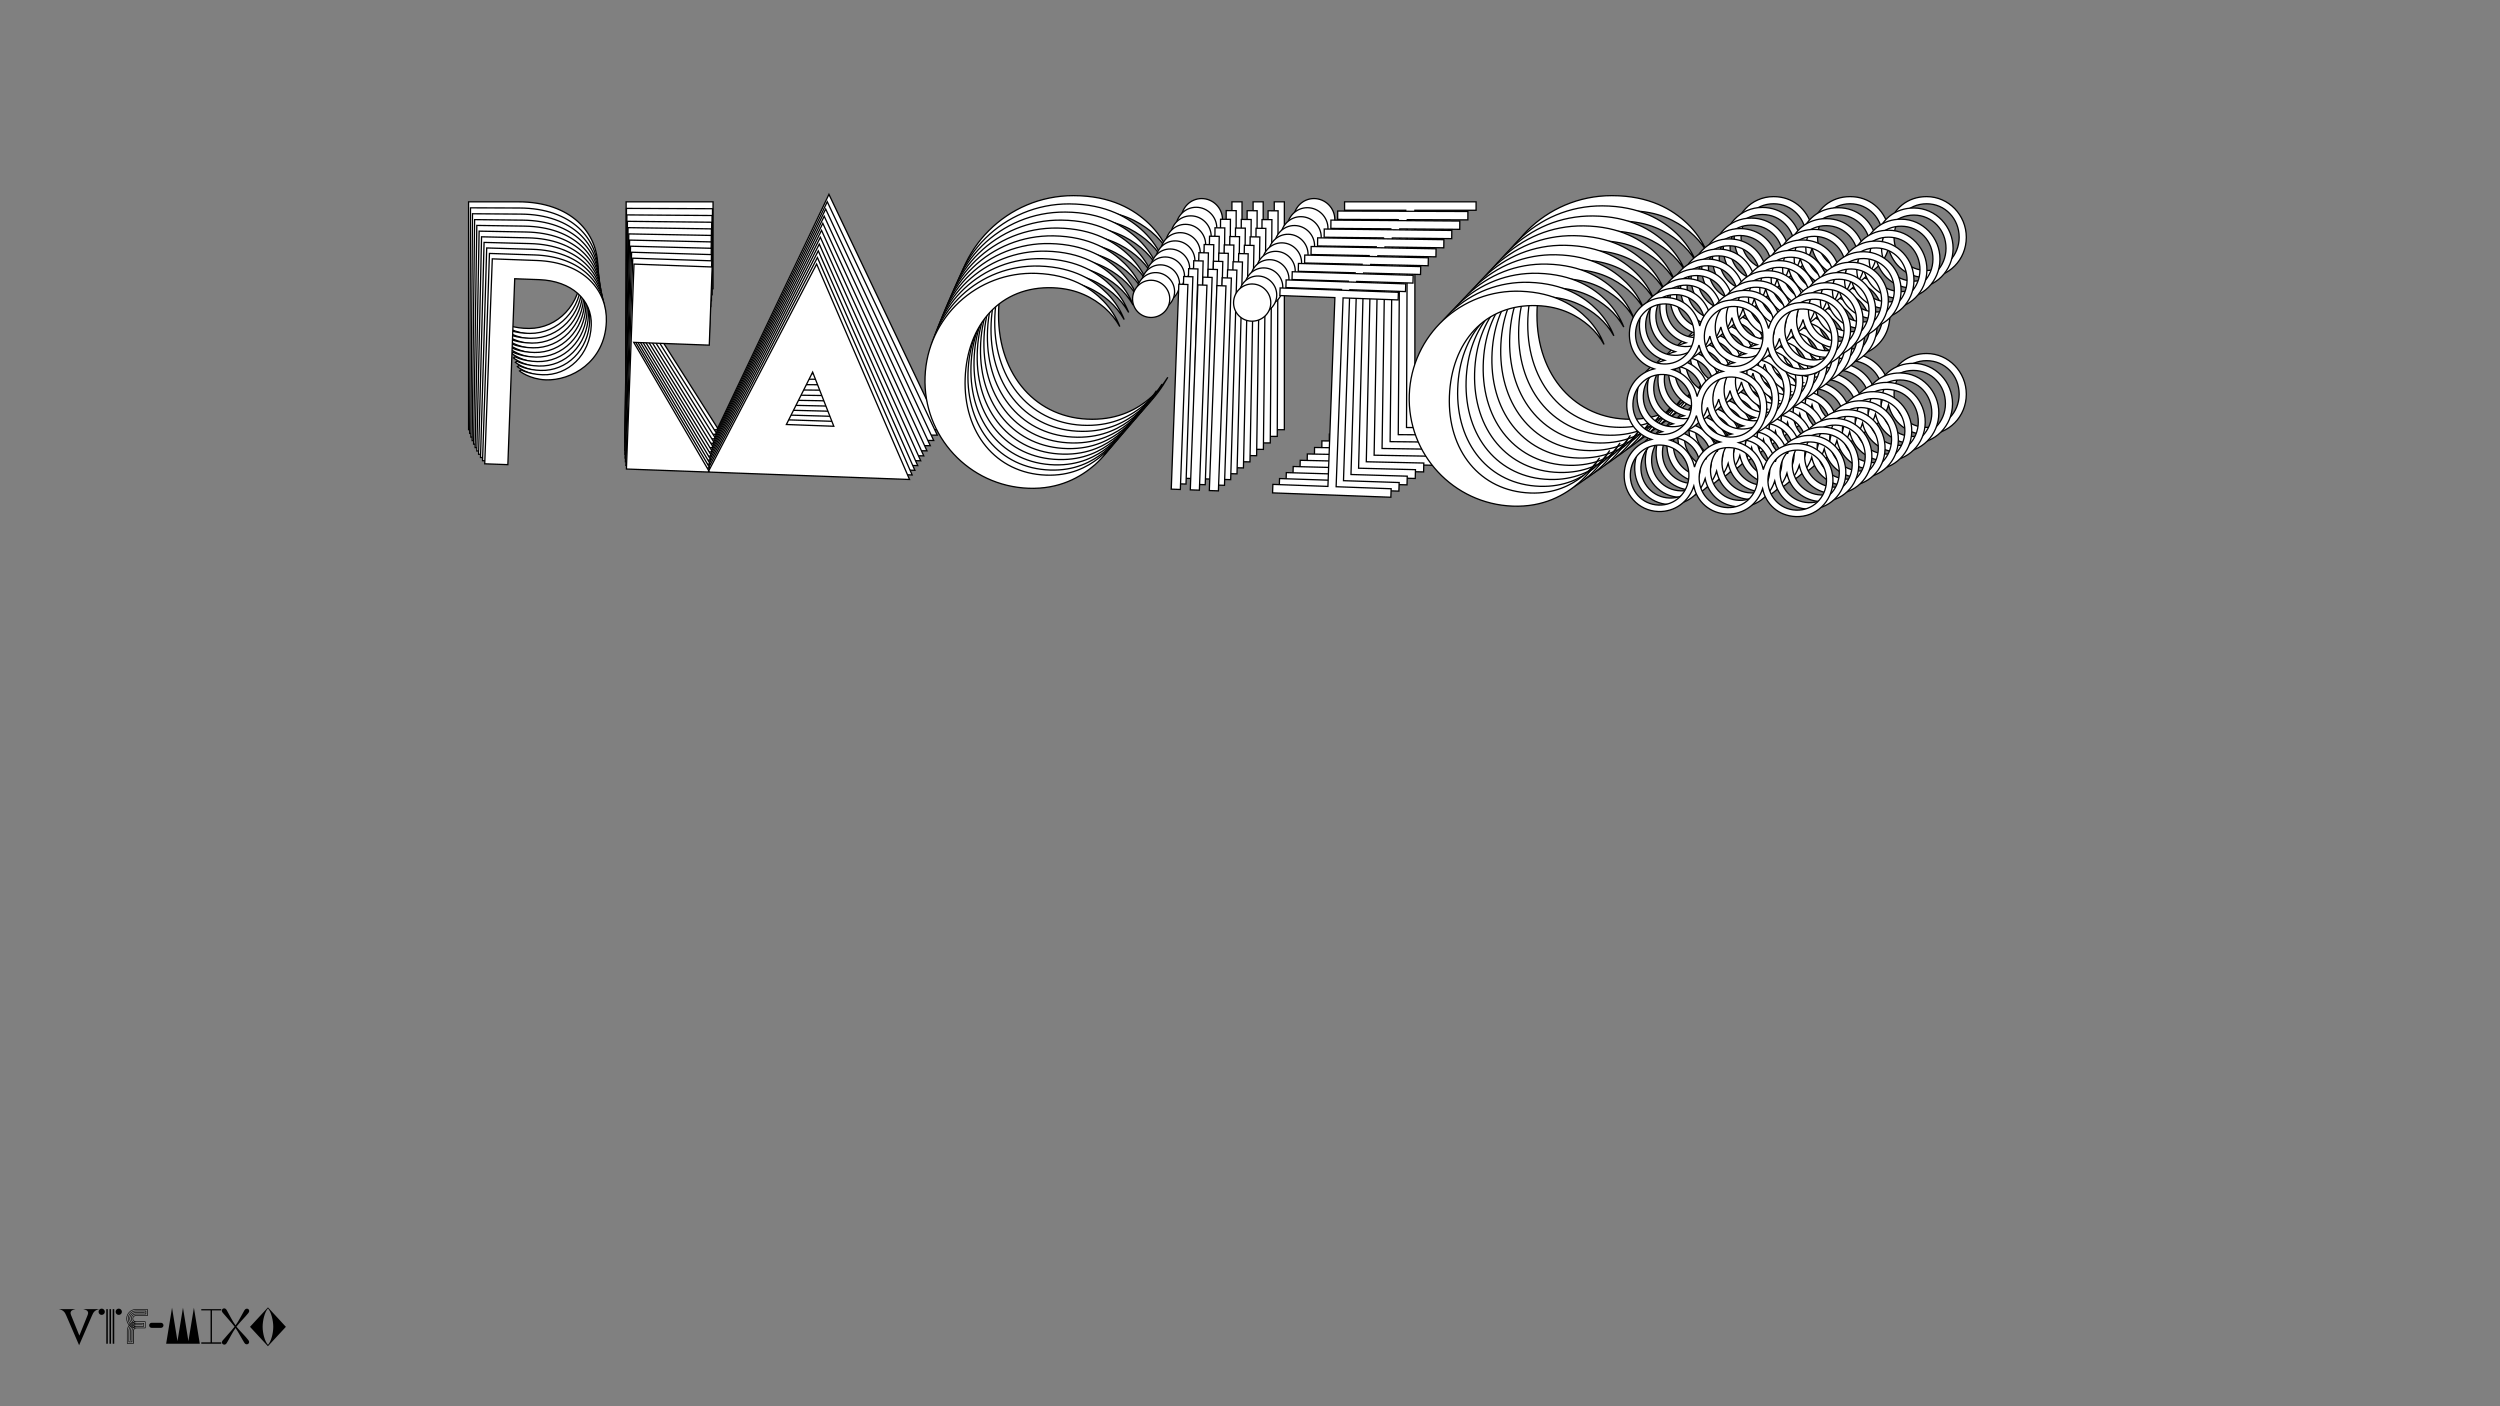 <?xml version="1.0"?>
<svg xmlns="http://www.w3.org/2000/svg" width="1920" height="1080" viewBox="-960 -540 1920 1080">
    <rect x="-960" y="-540" width="1920" height="1080" fill="#808080" stroke="none"/>
    <path d="M-580.38,-368.75C-580.38,-368.75 -568.63,-368.75 -559.63,-368.75C-531.63,-368.75 -513.63,-353 -513.63,-331.50C-513.63,-306 -531.88,-287.75 -553.63,-287.75C-565.63,-287.75 -572.13,-291.25 -572.13,-291.25L-573.38,-290.25C-573.38,-290.25 -564.63,-283.50 -550.63,-283.50C-529.38,-283.50 -500.88,-300.25 -500.88,-335C-500.88,-361 -521.13,-385 -562.13,-385L-600.13,-385L-600.13,-210L-580.38,-210ZM-479.13,-210L-408.13,-210L-476.88,-318.25L-412.38,-318.25L-412.38,-385L-479.13,-385ZM-323.38,-390.75L-409.38,-210L-237.38,-210ZM-323.38,-298.50L-303.63,-253L-344.13,-253ZM-121.13,-218C-164.13,-218 -193.13,-251.75 -193.13,-298C-193.13,-343.75 -166.13,-378 -121.13,-378C-100.13,-378 -86.13,-370.25 -76.38,-362.50C-70.88,-358 -66.38,-352.75 -62.88,-347C-66.13,-354.75 -71.13,-362 -77.63,-368.25C-88.88,-379 -106.63,-389.75 -135.63,-389.75C-186.38,-389.75 -227.38,-348.75 -227.38,-298C-227.38,-247.25 -186.38,-206.25 -135.63,-206.25C-109.38,-206.25 -91.63,-217.25 -79.63,-228.50C-73.13,-234.75 -67.63,-242.25 -63.13,-250.25C-66.88,-244.25 -71.38,-238.75 -76.63,-234.25C-86.38,-226 -100.38,-218 -121.13,-218ZM-13.88,-210L-6.13,-210L-6.13,-385L-13.88,-385ZM2.38,-210L10.13,-210L10.13,-385L2.38,-385ZM18.63,-210L26.38,-210L26.38,-385L18.63,-385ZM-52.88,-371.50C-52.88,-362.75 -45.88,-355.75 -37.13,-355.75C-28.38,-355.75 -21.13,-362.75 -21.13,-371.50C-21.13,-380.25 -28.38,-387.50 -37.13,-387.50C-45.88,-387.50 -52.88,-380.25 -52.88,-371.50ZM33.38,-371.50C33.38,-362.75 40.38,-355.75 49.13,-355.75C57.88,-355.75 65.13,-362.75 65.13,-371.50C65.13,-380.25 57.88,-387.50 49.13,-387.50C40.38,-387.50 33.38,-380.25 33.38,-371.50ZM173.63,-217.25L126.63,-217.25L126.63,-378.50L173.63,-378.50L173.63,-385L72.63,-385L72.63,-378.50L119.63,-378.50L119.63,-217.25L72.63,-217.25L72.63,-210L173.63,-210ZM292.38,-218C249.38,-218 220.38,-251.75 220.38,-298C220.38,-343.75 247.38,-378 292.38,-378C313.38,-378 327.38,-370.25 337.13,-362.50C342.63,-358 347.13,-352.75 350.63,-347C347.38,-354.75 342.38,-362 335.88,-368.25C324.63,-379 306.88,-389.75 277.88,-389.75C227.13,-389.75 186.13,-348.75 186.13,-298C186.13,-247.25 227.13,-206.25 277.88,-206.25C304.13,-206.25 321.88,-217.25 333.88,-228.50C340.38,-234.75 345.88,-242.25 350.38,-250.25C346.63,-244.25 342.13,-238.75 336.88,-234.25C327.13,-226 313.13,-218 292.38,-218ZM371.88,-297.50C371.88,-282.75 380.88,-271.25 394.13,-267.50C380.88,-263.75 371.88,-252 371.88,-237.25C371.88,-220 384.88,-206.25 402.13,-206.25C416.38,-206.25 427.88,-215.75 431.63,-229C434.88,-215.75 446.13,-206.25 460.88,-206.25C475.13,-206.25 486.63,-215.75 490.38,-229C493.63,-215.75 504.88,-206.25 519.63,-206.25C536.63,-206.25 550.13,-220 550.13,-237.25C550.13,-254.25 536.63,-268.50 519.63,-268.50C504.88,-268.50 493.63,-259 490.38,-245.25C487.63,-256.25 479.38,-264.50 468.63,-267.50C481.88,-271.25 491.38,-282.75 491.38,-297.50C491.38,-312.25 481.88,-324 468.63,-327.75C479.38,-330.50 487.63,-338.75 490.38,-349.50C493.63,-336.25 504.88,-326.75 519.63,-326.75C536.63,-326.75 550.13,-340.50 550.13,-357.75C550.13,-374.75 536.63,-389 519.63,-389C504.88,-389 493.63,-379.50 490.38,-365.75C486.63,-379.50 475.63,-389 460.88,-389C446.13,-389 434.88,-379.50 431.63,-365.75C427.88,-379.50 416.88,-389 402.13,-389C384.88,-389 371.88,-374.75 371.88,-357.75C371.88,-343 380.88,-331.50 394.13,-327.75C380.88,-324 371.88,-312.25 371.88,-297.50ZM435.88,-297.50C435.88,-311.75 446.63,-323.25 460.88,-323.25C475.13,-323.25 485.88,-311.75 485.88,-297.50C485.88,-283.50 475.13,-272 460.88,-272C446.63,-272 435.88,-283.50 435.88,-297.50ZM377.13,-297.50C377.13,-311.75 387.88,-323.25 402.13,-323.25C416.38,-323.25 427.13,-311.75 427.13,-297.50C427.13,-283.50 416.38,-272 402.13,-272C387.88,-272 377.13,-283.50 377.13,-297.50ZM377.13,-237.25C377.13,-251.50 387.88,-263 402.13,-263C416.38,-263 427.13,-251.50 427.13,-237.25C427.13,-223.25 416.38,-211.75 402.13,-211.75C387.88,-211.75 377.13,-223.25 377.13,-237.25ZM435.88,-237.25C435.88,-251.50 446.63,-263 460.88,-263C475.13,-263 485.88,-251.50 485.88,-237.25C485.88,-223.25 475.13,-211.75 460.88,-211.75C446.63,-211.75 435.88,-223.25 435.88,-237.25ZM494.63,-237.25C494.63,-251.50 505.38,-263 519.63,-263C533.88,-263 544.63,-251.50 544.63,-237.25C544.63,-223.25 533.88,-211.75 519.63,-211.75C505.38,-211.75 494.63,-223.25 494.63,-237.25ZM494.63,-357.75C494.63,-372 505.38,-383.50 519.63,-383.50C533.88,-383.50 544.63,-372 544.63,-357.75C544.63,-343.75 533.88,-332.25 519.63,-332.25C505.38,-332.25 494.63,-343.75 494.63,-357.75ZM377.13,-357.75C377.13,-372 387.88,-383.50 402.13,-383.50C416.38,-383.50 427.13,-372 427.13,-357.75C427.13,-343.75 416.38,-332.25 402.13,-332.25C387.88,-332.25 377.13,-343.75 377.13,-357.75ZM435.88,-357.75C435.88,-372 446.63,-383.50 460.88,-383.50C475.13,-383.50 485.88,-372 485.88,-357.75C485.88,-343.75 475.13,-332.25 460.88,-332.25C446.63,-332.25 435.88,-343.75 435.88,-357.75ZM431.63,-289.25C434.38,-278.50 442.13,-270.25 452.88,-267.50C442.13,-264.50 434.38,-256.25 431.63,-245.25C428.88,-256.25 420.63,-264.50 409.88,-267.50C420.63,-270.25 428.88,-278.50 431.63,-289.25ZM431.63,-349.50C434.38,-338.75 442.13,-330.50 452.88,-327.75C442.13,-324.75 434.38,-316.50 431.63,-305.50C428.88,-316.50 420.63,-324.75 409.88,-327.75C420.63,-330.50 428.88,-338.75 431.63,-349.50Z" fill="#ffffff" stroke="#000000"/>
    <path d="M-579.17,-364.23C-579.17,-364.23 -567.54,-364.19 -558.63,-364.16C-530.91,-364.05 -513.15,-348.40 -513.23,-327.11C-513.32,-301.87 -531.45,-283.87 -552.98,-283.94C-564.86,-283.99 -571.29,-287.48 -571.29,-287.48L-572.53,-286.49C-572.53,-286.49 -563.89,-279.78 -550.03,-279.73C-528.99,-279.65 -500.72,-296.13 -500.59,-330.53C-500.50,-356.27 -520.45,-380.10 -561.04,-380.25L-598.66,-380.39L-599.30,-207.14L-579.75,-207.07ZM-479.51,-206.70L-409.22,-206.44L-476.89,-313.86L-413.04,-313.62L-412.79,-379.71L-478.88,-379.95ZM-324.66,-385.07L-410.46,-206.45L-240.18,-205.82ZM-325.00,-293.75L-305.61,-248.63L-345.71,-248.78ZM-125.07,-213.31C-167.64,-213.47 -196.22,-246.99 -196.05,-292.78C-195.89,-338.07 -169.03,-371.88 -124.48,-371.71C-103.69,-371.64 -89.86,-363.91 -80.24,-356.20C-74.81,-351.73 -70.37,-346.51 -66.93,-340.81C-70.12,-348.49 -75.04,-355.69 -81.45,-361.90C-92.55,-372.58 -110.09,-383.29 -138.80,-383.40C-189.04,-383.58 -229.78,-343.14 -229.96,-292.90C-230.15,-242.66 -189.71,-201.92 -139.47,-201.73C-113.48,-201.64 -95.87,-212.46 -83.94,-223.56C-77.49,-229.72 -72.01,-237.12 -67.53,-245.03C-71.26,-239.10 -75.74,-233.67 -80.95,-229.24C-90.64,-221.11 -104.53,-213.24 -125.07,-213.31ZM-18.92,-205.00L-11.25,-204.97L-10.61,-378.22L-18.28,-378.25ZM-2.83,-204.94L4.84,-204.91L5.48,-378.16L-2.19,-378.19ZM13.25,-204.88L20.93,-204.85L21.57,-378.10L13.89,-378.13ZM-56.94,-365.03C-56.97,-356.37 -50.07,-349.41 -41.41,-349.38C-32.74,-349.35 -25.54,-356.25 -25.51,-364.91C-25.48,-373.57 -32.63,-380.78 -41.29,-380.81C-49.95,-380.84 -56.91,-373.69 -56.94,-365.03ZM28.45,-364.71C28.42,-356.05 35.32,-349.09 43.98,-349.06C52.64,-349.03 59.85,-355.93 59.88,-364.60C59.91,-373.26 52.76,-380.46 44.10,-380.49C35.44,-380.53 28.48,-373.37 28.45,-364.71ZM166.73,-211.49L120.20,-211.67L120.79,-371.30L167.32,-371.13L167.34,-377.57L67.35,-377.93L67.33,-371.50L113.86,-371.33L113.27,-211.69L66.74,-211.86L66.71,-204.69L166.70,-204.32ZM284.29,-211.80C241.72,-211.96 213.14,-245.48 213.31,-291.26C213.47,-336.56 240.33,-370.37 284.88,-370.20C305.67,-370.12 319.50,-362.40 329.12,-354.69C334.55,-350.22 338.99,-345.00 342.43,-339.30C339.24,-346.98 334.32,-354.18 327.91,-360.39C316.81,-371.07 299.28,-381.78 270.57,-381.89C220.32,-382.07 179.59,-341.63 179.40,-291.39C179.21,-241.15 219.65,-200.41 269.90,-200.22C295.88,-200.13 313.50,-210.95 325.42,-222.05C331.88,-228.21 337.35,-235.61 341.83,-243.52C338.10,-237.59 333.62,-232.16 328.41,-227.73C318.73,-219.60 304.84,-211.73 284.29,-211.80ZM363.29,-290.22C363.24,-275.61 372.10,-264.20 385.21,-260.44C372.08,-256.77 363.12,-245.17 363.07,-230.57C363.01,-213.49 375.83,-199.83 392.90,-199.77C407.01,-199.72 418.43,-209.08 422.19,-222.18C425.36,-209.05 436.46,-199.61 451.07,-199.55C465.17,-199.50 476.59,-208.87 480.35,-221.97C483.52,-208.84 494.63,-199.39 509.23,-199.34C526.06,-199.28 539.47,-212.84 539.54,-229.92C539.60,-246.75 526.28,-260.91 509.46,-260.97C494.85,-261.02 483.68,-251.66 480.41,-238.06C477.73,-248.96 469.59,-257.15 458.96,-260.16C472.09,-263.83 481.54,-275.18 481.59,-289.78C481.65,-304.38 472.29,-316.05 459.18,-319.81C469.83,-322.49 478.03,-330.63 480.79,-341.26C483.96,-328.13 495.07,-318.69 509.67,-318.63C526.50,-318.57 539.91,-332.14 539.98,-349.21C540.04,-366.04 526.73,-380.20 509.90,-380.26C495.29,-380.32 484.12,-370.95 480.85,-357.35C477.19,-370.98 466.34,-380.42 451.73,-380.48C437.13,-380.53 425.96,-371.17 422.69,-357.57C419.03,-371.19 408.17,-380.64 393.57,-380.69C376.49,-380.75 363.57,-366.69 363.51,-349.86C363.46,-335.26 372.32,-323.84 385.43,-320.08C372.30,-316.42 363.34,-304.82 363.29,-290.22ZM426.65,-289.98C426.70,-304.09 437.39,-315.44 451.49,-315.38C465.60,-315.33 476.20,-303.91 476.15,-289.80C476.10,-275.94 465.41,-264.59 451.31,-264.65C437.20,-264.70 426.60,-276.12 426.65,-289.98ZM368.49,-290.20C368.54,-304.30 379.22,-315.65 393.33,-315.60C407.44,-315.55 418.04,-304.12 417.99,-290.01C417.94,-276.15 407.25,-264.81 393.14,-264.86C379.04,-264.91 368.44,-276.34 368.49,-290.20ZM368.27,-230.55C368.32,-244.66 379.00,-256.00 393.11,-255.95C407.22,-255.90 417.82,-244.48 417.77,-230.37C417.72,-216.51 407.03,-205.16 392.92,-205.21C378.82,-205.27 368.22,-216.69 368.27,-230.55ZM426.43,-230.34C426.48,-244.44 437.17,-255.79 451.27,-255.74C465.38,-255.68 475.98,-244.26 475.93,-230.15C475.88,-216.29 465.19,-204.95 451.09,-205.00C436.98,-205.05 426.38,-216.48 426.43,-230.34ZM484.59,-230.12C484.64,-244.23 495.33,-255.57 509.43,-255.52C523.54,-255.47 534.14,-244.05 534.09,-229.94C534.04,-216.08 523.36,-204.73 509.25,-204.79C495.14,-204.84 484.54,-216.26 484.59,-230.12ZM485.03,-349.42C485.08,-363.52 495.77,-374.87 509.88,-374.82C523.98,-374.76 534.58,-363.34 534.53,-349.23C534.48,-335.37 523.80,-324.03 509.69,-324.08C495.58,-324.13 484.98,-335.56 485.03,-349.42ZM368.71,-349.84C368.76,-363.95 379.44,-375.30 393.55,-375.25C407.66,-375.19 418.26,-363.77 418.21,-349.66C418.16,-335.80 407.47,-324.46 393.36,-324.51C379.26,-324.56 368.66,-335.98 368.71,-349.84ZM426.87,-349.63C426.92,-363.74 437.61,-375.08 451.71,-375.03C465.82,-374.98 476.42,-363.55 476.37,-349.45C476.32,-335.59 465.63,-324.24 451.53,-324.29C437.42,-324.35 426.82,-335.77 426.87,-349.63ZM422.41,-281.83C425.09,-271.18 432.74,-262.98 443.37,-260.22C432.72,-257.29 425.01,-249.15 422.25,-238.27C419.57,-249.17 411.43,-257.37 400.80,-260.38C411.45,-263.06 419.65,-271.20 422.41,-281.83ZM422.63,-341.48C425.31,-330.83 432.96,-322.63 443.59,-319.87C432.94,-316.94 425.23,-308.80 422.47,-297.92C419.79,-308.82 411.65,-317.02 401.02,-320.03C411.67,-322.71 419.87,-330.85 422.63,-341.48Z" fill="#ffffff" stroke="#000000"/>
    <path d="M-577.89,-359.77C-577.89,-359.77 -566.37,-359.68 -557.55,-359.62C-530.11,-359.42 -512.59,-343.85 -512.74,-322.78C-512.93,-297.79 -530.95,-280.04 -552.26,-280.20C-564.02,-280.28 -570.36,-283.76 -570.36,-283.76L-571.60,-282.79C-571.60,-282.79 -563.07,-276.11 -549.35,-276.01C-528.53,-275.86 -500.48,-292.07 -500.22,-326.12C-500.04,-351.60 -519.71,-375.27 -559.89,-375.56L-597.13,-375.84L-598.39,-204.34L-579.04,-204.20ZM-479.81,-203.47L-410.24,-202.95L-476.83,-309.53L-413.62,-309.07L-413.14,-374.48L-478.55,-374.96ZM-325.88,-379.47L-411.46,-202.96L-242.91,-201.72ZM-326.54,-289.07L-307.52,-244.34L-347.21,-244.63ZM-128.93,-208.72C-171.06,-209.03 -199.24,-242.31 -198.91,-287.64C-198.57,-332.47 -171.87,-365.84 -127.77,-365.51C-107.19,-365.36 -93.53,-357.66 -84.03,-350.00C-78.67,-345.55 -74.30,-340.37 -70.91,-334.71C-74.04,-342.33 -78.89,-349.47 -85.21,-355.64C-96.16,-366.26 -113.47,-376.92 -141.89,-377.13C-191.63,-377.50 -232.10,-337.62 -232.47,-287.88C-232.84,-238.15 -192.95,-197.67 -143.22,-197.31C-117.50,-197.12 -100.02,-207.77 -88.18,-218.71C-81.77,-224.78 -76.32,-232.09 -71.85,-239.90C-75.57,-234.05 -80.02,-228.69 -85.20,-224.32C-94.81,-216.31 -108.59,-208.57 -128.93,-208.72ZM-23.88,-200.10L-16.29,-200.05L-15.02,-371.54L-22.62,-371.60ZM-7.96,-199.98L-0.36,-199.93L0.90,-371.42L-6.69,-371.48ZM7.97,-199.87L15.56,-199.81L16.83,-371.31L9.23,-371.36ZM-60.93,-358.65C-61.00,-350.07 -54.19,-343.16 -45.61,-343.10C-37.04,-343.04 -29.88,-349.85 -29.82,-358.42C-29.76,-366.99 -36.81,-374.15 -45.38,-374.22C-53.96,-374.28 -60.87,-367.22 -60.93,-358.65ZM23.59,-358.03C23.53,-349.45 30.34,-342.54 38.91,-342.48C47.49,-342.41 54.64,-349.22 54.70,-357.80C54.77,-366.37 47.72,-373.53 39.14,-373.59C30.57,-373.65 23.65,-366.60 23.59,-358.03ZM159.92,-205.85L113.86,-206.19L115.02,-364.21L161.08,-363.87L161.13,-370.24L62.15,-370.97L62.10,-364.60L108.16,-364.26L107.00,-206.24L60.94,-206.58L60.89,-199.48L159.86,-198.75ZM276.29,-205.73C234.15,-206.04 205.98,-239.32 206.31,-284.65C206.64,-329.48 233.35,-362.85 277.45,-362.52C298.03,-362.37 311.69,-354.67 321.19,-347.01C326.55,-342.56 330.92,-337.38 334.31,-331.72C331.18,-339.34 326.33,-346.48 320.01,-352.65C309.06,-363.27 291.74,-373.93 263.33,-374.14C213.59,-374.51 173.12,-334.63 172.75,-284.89C172.38,-235.16 212.26,-194.68 262.00,-194.32C287.72,-194.13 305.20,-204.78 317.04,-215.72C323.45,-221.79 328.90,-229.10 333.36,-236.91C329.65,-231.06 325.20,-225.70 320.02,-221.33C310.40,-213.32 296.63,-205.58 276.29,-205.73ZM354.78,-283.06C354.67,-268.61 363.41,-257.27 376.36,-253.50C363.35,-249.92 354.45,-238.47 354.34,-224.02C354.22,-207.11 366.86,-193.54 383.76,-193.42C397.72,-193.32 409.06,-202.54 412.83,-215.50C415.92,-202.49 426.88,-193.10 441.33,-192.99C455.30,-192.89 466.64,-202.12 470.41,-215.07C473.50,-202.07 484.45,-192.68 498.91,-192.57C515.57,-192.45 528.90,-205.82 529.02,-222.73C529.14,-239.39 516.02,-253.45 499.36,-253.57C484.90,-253.68 473.81,-244.45 470.52,-231.00C467.91,-241.80 459.88,-249.94 449.37,-252.96C462.38,-256.54 471.78,-267.74 471.88,-282.20C471.99,-296.65 462.76,-308.23 449.81,-312.00C460.36,-314.62 468.51,-322.65 471.28,-333.16C474.37,-320.15 485.32,-310.76 499.78,-310.66C516.44,-310.53 529.77,-323.91 529.89,-340.81C530.01,-357.47 516.89,-371.54 500.23,-371.66C485.77,-371.77 474.68,-362.54 471.40,-349.09C467.82,-362.59 457.11,-371.98 442.66,-372.08C428.20,-372.19 417.11,-362.96 413.82,-349.51C410.25,-363.01 399.54,-372.40 385.08,-372.51C368.18,-372.63 355.33,-358.76 355.21,-342.10C355.10,-327.65 363.84,-316.31 376.80,-312.54C363.79,-308.96 354.88,-297.51 354.78,-283.06ZM417.49,-282.60C417.60,-296.56 428.22,-307.75 442.18,-307.65C456.14,-307.55 466.60,-296.20 466.49,-282.24C466.39,-268.52 455.77,-257.32 441.81,-257.43C427.84,-257.53 417.39,-268.88 417.49,-282.60ZM359.92,-283.02C360.02,-296.99 370.64,-308.18 384.61,-308.08C398.57,-307.97 409.02,-296.62 408.92,-282.66C408.82,-268.94 398.20,-257.75 384.24,-257.85C370.27,-257.95 359.82,-269.30 359.92,-283.02ZM359.48,-223.98C359.59,-237.94 370.21,-249.14 384.17,-249.03C398.14,-248.93 408.59,-237.58 408.48,-223.62C408.38,-209.90 397.76,-198.71 383.80,-198.81C369.84,-198.91 359.38,-210.26 359.48,-223.98ZM417.06,-223.55C417.16,-237.52 427.78,-248.71 441.74,-248.61C455.71,-248.50 466.16,-237.16 466.06,-223.19C465.96,-209.47 455.34,-198.28 441.37,-198.38C427.41,-198.49 416.96,-209.83 417.06,-223.55ZM474.63,-223.13C474.73,-237.09 485.35,-248.29 499.32,-248.18C513.28,-248.08 523.73,-236.73 523.63,-222.77C523.53,-209.05 512.91,-197.86 498.95,-197.96C484.98,-198.06 474.53,-209.41 474.63,-223.13ZM475.50,-341.22C475.61,-355.18 486.22,-366.37 500.19,-366.27C514.15,-366.17 524.60,-354.82 524.50,-340.85C524.40,-327.13 513.78,-315.94 499.82,-316.05C485.85,-316.15 475.40,-327.50 475.50,-341.22ZM360.36,-342.07C360.46,-356.03 371.08,-367.22 385.04,-367.12C399.01,-367.02 409.46,-355.67 409.36,-341.70C409.25,-327.98 398.64,-316.79 384.67,-316.90C370.71,-317.00 360.26,-328.35 360.36,-342.07ZM417.93,-341.64C418.03,-355.61 428.65,-366.80 442.62,-366.69C456.58,-366.59 467.03,-355.24 466.93,-341.28C466.83,-327.56 456.21,-316.37 442.24,-316.47C428.28,-316.57 417.83,-327.92 417.93,-341.64ZM413.27,-274.54C415.89,-263.99 423.42,-255.85 433.94,-253.07C423.38,-250.21 415.73,-242.18 412.95,-231.42C410.34,-242.22 402.31,-250.37 391.80,-253.39C402.35,-256.00 410.50,-264.03 413.27,-274.54ZM413.71,-333.59C416.32,-323.03 423.86,-314.89 434.37,-312.12C423.82,-309.26 416.16,-301.23 413.39,-290.47C410.77,-301.27 402.75,-309.41 392.23,-312.43C402.79,-315.05 410.93,-323.07 413.71,-333.59Z" fill="#ffffff" stroke="#000000"/>
    <path d="M-576.53,-355.36C-576.53,-355.36 -565.13,-355.23 -556.40,-355.14C-529.24,-354.84 -511.95,-339.37 -512.18,-318.51C-512.46,-293.78 -530.35,-276.27 -551.45,-276.51C-563.09,-276.64 -569.36,-280.10 -569.36,-280.10L-570.58,-279.14C-570.58,-279.14 -562.16,-272.50 -548.59,-272.35C-527.97,-272.13 -500.15,-288.07 -499.78,-321.77C-499.50,-346.99 -518.88,-370.49 -558.65,-370.93L-595.51,-371.33L-597.39,-201.59L-578.23,-201.38ZM-480.02,-200.30L-411.16,-199.53L-476.68,-305.27L-414.12,-304.57L-413.40,-369.32L-478.14,-370.03ZM-327.01,-373.94L-412.37,-199.55L-245.54,-197.70ZM-328.01,-284.46L-309.34,-240.12L-348.62,-240.55ZM-132.70,-204.21C-174.41,-204.67 -202.17,-237.72 -201.68,-282.58C-201.18,-326.95 -174.63,-359.88 -130.98,-359.40C-110.61,-359.18 -97.12,-351.51 -87.74,-343.89C-82.46,-339.46 -78.15,-334.32 -74.82,-328.71C-77.88,-336.26 -82.66,-343.35 -88.89,-349.48C-99.69,-360.03 -116.79,-370.64 -144.92,-370.95C-194.14,-371.50 -234.35,-332.17 -234.90,-282.95C-235.44,-233.72 -196.11,-193.51 -146.89,-192.97C-121.43,-192.69 -104.09,-203.17 -92.33,-213.95C-85.96,-219.94 -80.55,-227.16 -76.10,-234.87C-79.80,-229.09 -84.22,-223.80 -89.36,-219.50C-98.91,-211.60 -112.57,-203.99 -132.70,-204.21ZM-28.76,-195.30L-21.24,-195.22L-19.36,-364.96L-26.88,-365.04ZM-13.00,-195.13L-5.48,-195.04L-3.60,-364.78L-11.12,-364.87ZM2.76,-194.95L10.28,-194.87L12.16,-364.61L4.64,-364.69ZM-64.85,-352.36C-64.95,-343.88 -58.23,-337.01 -49.75,-336.92C-41.26,-336.82 -34.15,-343.54 -34.06,-352.02C-33.96,-360.51 -40.92,-367.62 -49.40,-367.71C-57.89,-367.81 -64.76,-360.85 -64.85,-352.36ZM18.80,-351.44C18.71,-342.95 25.43,-336.09 33.91,-335.99C42.40,-335.90 49.51,-342.61 49.60,-351.10C49.69,-359.58 42.74,-366.69 34.25,-366.79C25.77,-366.88 18.90,-359.93 18.80,-351.44ZM153.18,-200.32L107.60,-200.82L109.33,-357.23L154.91,-356.72L154.98,-363.03L57.02,-364.11L56.95,-357.81L102.54,-357.30L100.81,-200.90L55.22,-201.40L55.14,-194.37L153.10,-193.29ZM268.37,-199.77C226.66,-200.23 198.90,-233.28 199.39,-278.14C199.89,-322.51 226.44,-355.45 270.09,-354.96C290.46,-354.74 303.95,-347.07 313.33,-339.45C318.61,-335.02 322.92,-329.88 326.26,-324.27C323.19,-331.82 318.41,-338.91 312.18,-345.04C301.38,-355.59 284.28,-366.20 256.15,-366.51C206.93,-367.06 166.72,-327.73 166.17,-278.51C165.63,-229.28 204.96,-189.08 254.18,-188.53C279.64,-188.25 296.98,-198.73 308.74,-209.51C315.11,-215.50 320.52,-222.72 324.97,-230.43C321.27,-224.65 316.85,-219.36 311.71,-215.06C302.16,-207.16 288.50,-199.55 268.37,-199.77ZM346.34,-276.03C346.18,-261.72 354.78,-250.47 367.59,-246.69C354.70,-243.20 345.85,-231.90 345.69,-217.59C345.50,-200.86 357.96,-187.38 374.70,-187.20C388.52,-187.04 399.77,-196.13 403.55,-208.95C406.56,-196.06 417.37,-186.72 431.68,-186.57C445.50,-186.41 456.76,-195.50 460.54,-208.32C463.55,-195.43 474.36,-186.09 488.66,-185.94C505.15,-185.75 518.39,-198.94 518.58,-215.68C518.76,-232.16 505.82,-246.13 489.33,-246.31C475.03,-246.47 464.01,-237.38 460.71,-224.08C458.16,-234.78 450.25,-242.87 439.85,-245.89C452.75,-249.39 462.08,-260.44 462.24,-274.75C462.40,-289.05 453.31,-300.55 440.50,-304.33C450.96,-306.88 459.05,-314.80 461.83,-325.19C464.84,-312.31 475.65,-302.97 489.96,-302.81C506.45,-302.63 519.69,-315.82 519.87,-332.55C520.06,-349.04 507.12,-363.01 490.63,-363.19C476.32,-363.35 465.31,-354.26 462.01,-340.95C458.52,-354.33 447.95,-363.66 433.64,-363.82C419.34,-363.98 408.32,-354.89 405.02,-341.59C401.53,-354.96 390.96,-364.30 376.66,-364.45C359.93,-364.64 347.16,-350.96 346.98,-334.47C346.82,-320.16 355.43,-308.91 368.24,-305.13C355.35,-301.64 346.49,-290.34 346.34,-276.03ZM408.41,-275.34C408.56,-289.16 419.11,-300.20 432.94,-300.05C446.76,-299.90 457.06,-288.63 456.91,-274.80C456.76,-261.23 446.21,-250.19 432.39,-250.34C418.56,-250.49 408.26,-261.76 408.41,-275.34ZM351.43,-275.97C351.58,-289.79 362.13,-300.83 375.95,-300.68C389.77,-300.53 400.08,-289.26 399.92,-275.44C399.77,-261.86 389.22,-250.82 375.40,-250.97C361.58,-251.12 351.28,-262.39 351.43,-275.97ZM350.78,-217.53C350.93,-231.35 361.48,-242.39 375.31,-242.24C389.13,-242.09 399.43,-230.82 399.28,-217.00C399.13,-203.42 388.58,-192.38 374.76,-192.53C360.93,-192.68 350.63,-203.95 350.78,-217.53ZM407.76,-216.90C407.92,-230.72 418.47,-241.76 432.29,-241.61C446.11,-241.46 456.41,-230.19 456.26,-216.37C456.11,-202.79 445.56,-191.75 431.74,-191.90C417.92,-192.05 407.61,-203.32 407.76,-216.90ZM464.75,-216.27C464.90,-230.09 475.45,-241.13 489.27,-240.98C503.10,-240.83 513.40,-229.56 513.25,-215.74C513.10,-202.16 502.54,-191.12 488.72,-191.27C474.90,-191.42 464.60,-202.69 464.75,-216.27ZM466.04,-333.15C466.20,-346.97 476.75,-358.01 490.57,-357.86C504.39,-357.70 514.69,-346.43 514.54,-332.61C514.39,-319.03 503.84,-307.99 490.02,-308.15C476.20,-308.30 465.89,-319.57 466.04,-333.15ZM352.07,-334.41C352.23,-348.23 362.78,-359.27 376.60,-359.12C390.42,-358.97 400.72,-347.70 400.57,-333.87C400.42,-320.30 389.87,-309.26 376.05,-309.41C362.23,-309.56 351.92,-320.83 352.07,-334.41ZM409.06,-333.78C409.21,-347.60 419.76,-358.64 433.58,-358.49C447.40,-358.33 457.71,-347.07 457.56,-333.24C457.40,-319.66 446.85,-308.63 433.03,-308.78C419.21,-308.93 408.91,-320.20 409.06,-333.78ZM404.20,-267.39C406.75,-256.93 414.18,-248.84 424.58,-246.06C414.12,-243.27 406.51,-235.35 403.73,-224.71C401.18,-235.41 393.27,-243.50 382.87,-246.52C393.33,-249.07 401.42,-256.99 404.20,-267.39ZM404.85,-325.82C407.40,-315.37 414.83,-307.28 425.23,-304.50C414.77,-301.71 407.16,-293.79 404.37,-283.15C401.83,-293.85 393.91,-301.94 383.52,-304.96C393.97,-307.51 402.06,-315.43 404.85,-325.82Z" fill="#ffffff" stroke="#000000"/>
    <path d="M-575.08,-351.00C-575.08,-351.00 -563.80,-350.84 -555.16,-350.71C-528.29,-350.31 -511.23,-334.94 -511.54,-314.30C-511.90,-289.83 -529.68,-272.57 -550.55,-272.87C-562.07,-273.04 -568.26,-276.50 -568.26,-276.50L-569.48,-275.55C-569.48,-275.55 -561.17,-268.95 -547.73,-268.75C-527.34,-268.45 -499.74,-284.13 -499.25,-317.48C-498.88,-342.44 -517.98,-365.76 -557.33,-366.34L-593.81,-366.88L-596.29,-198.90L-577.33,-198.62ZM-480.14,-197.19L-411.99,-196.18L-476.45,-301.06L-414.54,-300.15L-413.59,-364.22L-477.66,-365.17ZM-328.08,-368.48L-413.19,-196.20L-248.09,-193.76ZM-329.38,-279.93L-311.07,-235.98L-349.95,-236.55ZM-136.39,-199.79C-177.66,-200.40 -205.02,-233.21 -204.37,-277.61C-203.72,-321.52 -177.31,-354.02 -134.12,-353.38C-113.96,-353.08 -100.63,-345.44 -91.38,-337.87C-86.17,-333.47 -81.92,-328.36 -78.64,-322.80C-81.65,-330.28 -86.35,-337.31 -92.50,-343.40C-103.15,-353.88 -120.03,-364.45 -147.87,-364.86C-196.59,-365.58 -236.52,-326.81 -237.24,-278.09C-237.96,-229.38 -199.19,-189.44 -150.47,-188.72C-125.27,-188.35 -108.08,-198.66 -96.40,-209.29C-90.07,-215.19 -84.69,-222.31 -80.26,-229.93C-83.94,-224.22 -88.34,-219.01 -93.44,-214.76C-102.92,-206.98 -116.47,-199.50 -136.39,-199.79ZM-33.55,-190.60L-26.11,-190.49L-23.63,-358.47L-31.07,-358.58ZM-17.95,-190.37L-10.51,-190.26L-8.03,-358.24L-15.47,-358.35ZM-2.35,-190.14L5.08,-190.03L7.56,-358.01L0.12,-358.12ZM-68.70,-346.17C-68.82,-337.77 -62.20,-330.95 -53.80,-330.83C-45.40,-330.71 -38.35,-337.32 -38.22,-345.72C-38.10,-354.12 -44.95,-361.18 -53.35,-361.31C-61.75,-361.43 -68.57,-354.57 -68.70,-346.17ZM14.09,-344.95C13.97,-336.55 20.59,-329.73 28.99,-329.61C37.39,-329.48 44.44,-336.10 44.57,-344.50C44.69,-352.90 37.84,-359.96 29.44,-360.08C21.04,-360.21 14.22,-353.35 14.09,-344.95ZM146.53,-194.90L101.42,-195.56L103.70,-350.35L148.82,-349.68L148.91,-355.92L51.96,-357.35L51.87,-351.11L96.98,-350.45L94.70,-195.66L49.58,-196.33L49.48,-189.37L146.43,-187.94ZM260.53,-193.94C219.25,-194.55 191.90,-227.35 192.55,-271.75C193.20,-315.66 219.60,-348.16 262.80,-347.52C282.95,-347.22 296.28,-339.58 305.53,-332.01C310.75,-327.61 314.99,-322.51 318.27,-316.94C315.26,-324.42 310.57,-331.45 304.41,-337.54C293.77,-348.02 276.88,-358.59 249.05,-359.00C200.33,-359.72 160.39,-320.95 159.67,-272.23C158.96,-223.52 197.73,-183.58 246.45,-182.86C271.64,-182.49 288.84,-192.80 300.51,-203.43C306.84,-209.33 312.23,-216.46 316.66,-224.07C312.98,-218.37 308.58,-213.15 303.48,-208.90C294.00,-201.12 280.45,-193.64 260.53,-193.94ZM337.97,-269.12C337.76,-254.96 346.24,-243.80 358.90,-240.01C346.13,-236.60 337.32,-225.45 337.11,-211.29C336.87,-194.73 349.15,-181.35 365.71,-181.10C379.39,-180.90 390.56,-189.86 394.35,-202.52C397.28,-189.76 407.95,-180.48 422.11,-180.27C435.78,-180.07 446.96,-189.02 450.75,-201.69C453.68,-188.93 464.34,-179.65 478.50,-179.44C494.82,-179.20 507.97,-192.20 508.22,-208.76C508.46,-225.08 495.70,-238.95 479.38,-239.19C465.22,-239.40 454.29,-230.44 450.98,-217.29C448.49,-227.89 440.69,-235.92 430.41,-238.95C443.18,-242.37 452.47,-253.27 452.68,-267.43C452.88,-281.59 443.93,-293.00 431.27,-296.79C441.62,-299.28 449.66,-307.08 452.45,-317.36C455.38,-304.59 466.05,-295.31 480.21,-295.11C496.53,-294.86 509.68,-307.87 509.92,-324.43C510.16,-340.75 497.41,-354.62 481.09,-354.86C466.93,-355.07 456.00,-346.11 452.68,-332.96C449.28,-346.21 438.85,-355.48 424.70,-355.69C410.54,-355.90 399.60,-346.94 396.29,-333.79C392.88,-347.04 382.46,-356.31 368.30,-356.52C351.74,-356.77 339.06,-343.27 338.82,-326.96C338.61,-312.80 347.09,-301.63 359.75,-297.84C346.98,-294.43 338.18,-283.28 337.97,-269.12ZM399.40,-268.22C399.60,-281.89 410.09,-292.78 423.76,-292.58C437.44,-292.38 447.60,-281.19 447.40,-267.51C447.20,-254.07 436.72,-243.18 423.04,-243.38C409.36,-243.59 399.20,-254.78 399.40,-268.22ZM343.01,-269.05C343.21,-282.73 353.69,-293.61 367.37,-293.41C381.05,-293.21 391.20,-282.02 391.00,-268.34C390.80,-254.90 380.32,-244.01 366.64,-244.22C352.97,-244.42 342.81,-255.61 343.01,-269.05ZM342.15,-211.21C342.36,-224.89 352.84,-235.78 366.52,-235.58C380.19,-235.37 390.35,-224.18 390.15,-210.51C389.95,-197.07 379.47,-186.18 365.79,-186.38C352.11,-186.58 341.96,-197.78 342.15,-211.21ZM398.55,-210.38C398.75,-224.06 409.23,-234.95 422.91,-234.74C436.59,-234.54 446.74,-223.35 446.54,-209.67C446.34,-196.23 435.86,-185.35 422.18,-185.55C408.51,-185.75 398.35,-196.94 398.55,-210.38ZM454.94,-209.55C455.14,-223.23 465.63,-234.11 479.30,-233.91C492.98,-233.71 503.14,-222.52 502.94,-208.84C502.74,-195.40 492.26,-184.52 478.58,-184.72C464.90,-184.92 454.74,-196.11 454.94,-209.55ZM456.65,-325.22C456.85,-338.90 467.33,-349.78 481.01,-349.58C494.69,-349.38 504.85,-338.19 504.64,-324.51C504.45,-311.07 493.96,-300.18 480.29,-300.38C466.61,-300.59 456.45,-311.78 456.65,-325.22ZM343.86,-326.88C344.06,-340.56 354.55,-351.45 368.22,-351.24C381.90,-351.04 392.06,-339.85 391.86,-326.17C391.66,-312.73 381.18,-301.85 367.50,-302.05C353.82,-302.25 343.66,-313.44 343.86,-326.88ZM400.26,-326.05C400.46,-339.73 410.94,-350.61 424.62,-350.41C438.30,-350.21 448.45,-339.02 448.25,-325.34C448.05,-311.90 437.57,-301.02 423.89,-301.22C410.21,-301.42 400.06,-312.61 400.26,-326.05ZM395.21,-260.36C397.69,-250.00 405.01,-241.97 415.29,-239.18C404.93,-236.45 397.38,-228.64 394.58,-218.12C392.10,-228.72 384.30,-236.75 374.02,-239.79C384.38,-242.27 392.41,-250.08 395.21,-260.36ZM396.06,-318.19C398.55,-307.83 405.87,-299.80 416.15,-297.01C405.79,-294.28 398.23,-286.47 395.44,-275.95C392.95,-286.55 385.15,-294.59 374.87,-297.62C385.23,-300.11 393.27,-307.91 396.06,-318.19Z" fill="#ffffff" stroke="#000000"/>
    <path d="M-573.56,-346.70C-573.56,-346.70 -562.40,-346.50 -553.85,-346.34C-527.25,-345.85 -510.43,-330.57 -510.81,-310.15C-511.26,-285.93 -528.91,-268.91 -549.57,-269.30C-560.97,-269.51 -567.08,-272.94 -567.08,-272.94L-568.29,-272.02C-568.29,-272.02 -560.09,-265.45 -546.79,-265.21C-526.61,-264.83 -499.25,-280.24 -498.64,-313.25C-498.18,-337.95 -517.00,-361.10 -555.94,-361.82L-592.03,-362.48L-595.10,-196.26L-576.34,-195.91ZM-480.17,-194.14L-412.73,-192.90L-476.14,-296.92L-414.87,-295.79L-413.70,-359.19L-477.10,-360.36ZM-329.06,-363.09L-413.92,-192.92L-250.55,-189.90ZM-330.68,-275.47L-312.72,-231.91L-351.19,-232.62ZM-139.99,-195.47C-180.83,-196.22 -207.78,-228.78 -206.97,-272.71C-206.17,-316.17 -179.93,-348.23 -137.18,-347.44C-117.24,-347.07 -104.07,-339.47 -94.95,-331.93C-89.80,-327.56 -85.62,-322.50 -82.40,-316.97C-85.35,-324.39 -89.97,-331.37 -96.04,-337.42C-106.53,-347.82 -123.20,-358.35 -150.75,-358.85C-198.95,-359.74 -238.62,-321.52 -239.51,-273.31C-240.39,-225.11 -202.17,-185.45 -153.97,-184.56C-129.03,-184.10 -111.98,-194.24 -100.38,-204.71C-94.10,-210.53 -88.75,-217.56 -84.33,-225.08C-88.00,-219.45 -92.37,-214.30 -97.43,-210.12C-106.84,-202.46 -120.28,-195.10 -139.99,-195.47ZM-38.26,-185.99L-30.90,-185.85L-27.83,-352.07L-35.19,-352.21ZM-22.82,-185.70L-15.46,-185.57L-12.39,-351.79L-19.76,-351.92ZM-7.39,-185.42L-0.03,-185.28L3.04,-351.50L-4.32,-351.64ZM-72.47,-340.07C-72.62,-331.76 -66.10,-324.99 -57.79,-324.83C-49.48,-324.68 -42.47,-331.20 -42.31,-339.51C-42.16,-347.82 -48.92,-354.84 -57.23,-354.99C-65.54,-355.14 -72.32,-348.38 -72.47,-340.07ZM9.45,-338.56C9.30,-330.25 15.83,-323.48 24.14,-323.32C32.45,-323.17 39.46,-329.69 39.61,-338.00C39.76,-346.31 33.00,-353.33 24.69,-353.48C16.38,-353.63 9.61,-346.87 9.45,-338.56ZM139.96,-189.59L95.32,-190.41L98.15,-343.57L142.79,-342.75L142.90,-348.92L46.97,-350.69L46.86,-344.52L91.50,-343.70L88.67,-190.53L44.03,-191.36L43.90,-184.47L139.84,-182.70ZM252.77,-188.22C211.93,-188.97 184.97,-221.54 185.78,-265.47C186.59,-308.92 212.83,-340.98 255.58,-340.19C275.52,-339.83 288.68,-332.22 297.81,-324.69C302.95,-320.32 307.14,-315.25 310.36,-309.73C307.41,-317.15 302.79,-324.12 296.72,-330.17C286.22,-340.58 269.55,-351.10 242.01,-351.61C193.80,-352.50 154.14,-314.27 153.25,-266.07C152.36,-217.86 190.59,-178.20 238.79,-177.31C263.73,-176.85 280.78,-186.99 292.37,-197.47C298.66,-203.29 304.01,-210.32 308.43,-217.84C304.76,-212.20 300.39,-207.06 295.32,-202.87C285.92,-195.21 272.48,-187.86 252.77,-188.22ZM329.68,-262.34C329.42,-248.33 337.77,-237.25 350.28,-233.45C337.63,-230.12 328.88,-219.12 328.62,-205.11C328.32,-188.73 340.43,-175.44 356.81,-175.14C370.35,-174.89 381.43,-183.71 385.23,-196.23C388.08,-183.59 398.60,-174.36 412.61,-174.11C426.15,-173.86 437.24,-182.68 441.03,-195.20C443.89,-182.56 454.41,-173.33 468.42,-173.08C484.56,-172.78 497.63,-185.60 497.93,-201.99C498.23,-218.13 485.65,-231.91 469.51,-232.20C455.50,-232.46 444.64,-223.64 441.32,-210.63C438.90,-221.13 431.21,-229.11 421.05,-232.15C433.70,-235.48 442.92,-246.23 443.18,-260.24C443.44,-274.25 434.62,-285.58 422.10,-289.38C432.36,-291.80 440.34,-299.49 443.14,-309.65C446.00,-297.01 456.52,-287.79 470.53,-287.53C486.67,-287.23 499.74,-300.06 500.04,-316.44C500.34,-332.59 487.77,-346.36 471.62,-346.66C457.61,-346.92 446.76,-338.09 443.43,-325.09C440.11,-338.21 429.83,-347.43 415.82,-347.69C401.81,-347.95 390.95,-339.12 387.63,-326.12C384.30,-339.24 374.02,-348.46 360.01,-348.72C343.63,-349.02 331.03,-335.71 330.73,-319.57C330.47,-305.56 338.82,-294.48 351.34,-290.68C338.69,-287.35 329.93,-276.35 329.68,-262.34ZM390.47,-261.22C390.72,-274.75 401.13,-285.49 414.66,-285.24C428.20,-284.99 438.21,-273.88 437.96,-260.34C437.71,-247.04 427.30,-236.31 413.77,-236.56C400.23,-236.81 390.22,-247.92 390.47,-261.22ZM334.66,-262.25C334.91,-275.78 345.33,-286.52 358.86,-286.27C372.40,-286.02 382.40,-274.91 382.16,-261.37C381.91,-248.07 371.50,-237.34 357.96,-237.59C344.43,-237.84 334.42,-248.95 334.66,-262.25ZM333.61,-205.02C333.86,-218.55 344.27,-229.29 357.80,-229.04C371.34,-228.79 381.35,-217.68 381.10,-204.14C380.85,-190.84 370.44,-180.11 356.91,-180.36C343.37,-180.61 333.36,-191.72 333.61,-205.02ZM389.41,-203.99C389.66,-217.52 400.07,-228.26 413.61,-228.01C427.14,-227.76 437.15,-216.65 436.90,-203.11C436.66,-189.82 426.24,-179.08 412.71,-179.33C399.17,-179.58 389.17,-190.69 389.41,-203.99ZM445.21,-202.96C445.46,-216.49 455.88,-227.23 469.41,-226.98C482.95,-226.73 492.95,-215.62 492.71,-202.08C492.46,-188.79 482.05,-178.05 468.51,-178.30C454.98,-178.55 444.97,-189.66 445.21,-202.96ZM447.32,-317.42C447.57,-330.95 457.99,-341.68 471.52,-341.44C485.06,-341.19 495.07,-330.07 494.82,-316.54C494.57,-303.24 484.16,-292.51 470.62,-292.76C457.09,-293.01 447.08,-304.12 447.32,-317.42ZM335.72,-319.47C335.97,-333.01 346.38,-343.74 359.92,-343.49C373.45,-343.24 383.46,-332.13 383.21,-318.60C382.97,-305.30 372.55,-294.57 359.02,-294.82C345.48,-295.06 335.47,-306.18 335.72,-319.47ZM391.52,-318.44C391.77,-331.98 402.18,-342.71 415.72,-342.46C429.25,-342.22 439.26,-331.10 439.01,-317.57C438.77,-304.27 428.36,-293.54 414.82,-293.79C401.29,-294.04 391.28,-305.15 391.52,-318.44ZM386.28,-253.46C388.71,-243.20 395.93,-235.22 406.09,-232.42C395.82,-229.76 388.32,-222.06 385.51,-211.66C383.09,-222.16 375.40,-230.14 365.24,-233.18C375.50,-235.60 383.48,-243.29 386.28,-253.46ZM387.34,-310.68C389.76,-300.42 396.98,-292.45 407.14,-289.65C396.88,-286.99 389.37,-279.29 386.57,-268.89C384.15,-279.39 376.46,-287.37 366.30,-290.41C376.56,-292.83 384.54,-300.52 387.34,-310.68Z" fill="#ffffff" stroke="#000000"/>
    <path d="M-571.95,-342.45C-571.95,-342.45 -560.91,-342.20 -552.45,-342.02C-526.14,-341.43 -509.55,-326.26 -510.00,-306.05C-510.53,-282.09 -528.06,-265.32 -548.50,-265.77C-559.78,-266.02 -565.81,-269.45 -565.81,-269.45L-567.01,-268.53C-567.01,-268.53 -558.92,-262.01 -545.77,-261.71C-525.80,-261.27 -498.67,-276.42 -497.94,-309.08C-497.40,-333.51 -515.93,-356.49 -554.46,-357.34L-590.17,-358.13L-593.82,-193.67L-575.26,-193.26ZM-480.10,-191.15L-413.38,-189.68L-475.74,-292.84L-415.12,-291.50L-413.73,-354.22L-476.46,-355.61ZM-329.97,-357.78L-414.56,-189.70L-252.91,-186.12ZM-331.89,-271.08L-314.28,-227.91L-352.34,-228.76ZM-143.50,-191.22C-183.91,-192.12 -210.46,-224.44 -209.50,-267.90C-208.55,-310.90 -182.46,-342.52 -140.17,-341.59C-120.44,-341.15 -107.44,-333.57 -98.44,-326.09C-93.36,-321.75 -89.24,-316.72 -86.07,-311.24C-88.97,-318.59 -93.52,-325.51 -99.49,-331.52C-109.84,-341.86 -126.30,-352.33 -153.55,-352.93C-201.25,-353.99 -240.63,-316.31 -241.69,-268.62C-242.74,-220.92 -205.06,-181.54 -157.37,-180.48C-132.70,-179.94 -115.79,-189.90 -104.28,-200.23C-98.04,-205.97 -92.72,-212.90 -88.32,-220.32C-91.97,-214.76 -96.31,-209.69 -101.34,-205.57C-110.68,-198.02 -124.00,-190.79 -143.50,-191.22ZM-42.88,-181.47L-35.59,-181.31L-31.95,-345.77L-39.23,-345.93ZM-27.60,-181.14L-20.32,-180.97L-16.68,-345.43L-23.96,-345.60ZM-12.33,-180.80L-5.05,-180.64L-1.41,-345.10L-8.69,-345.26ZM-76.17,-334.06C-76.35,-325.83 -69.92,-319.11 -61.69,-318.93C-53.47,-318.75 -46.51,-325.17 -46.33,-333.40C-46.15,-341.62 -52.81,-348.58 -61.03,-348.77C-69.26,-348.95 -75.98,-342.28 -76.17,-334.06ZM4.89,-332.26C4.71,-324.04 11.14,-317.32 19.36,-317.13C27.58,-316.95 34.54,-323.38 34.73,-331.60C34.91,-339.83 28.25,-346.79 20.02,-346.97C11.80,-347.15 5.07,-340.49 4.89,-332.26ZM133.48,-184.39L89.31,-185.36L92.67,-336.90L136.84,-335.92L136.97,-342.03L42.06,-344.13L41.92,-338.02L86.09,-337.05L82.73,-185.51L38.56,-186.49L38.41,-179.67L133.33,-177.57ZM245.09,-182.62C204.68,-183.51 178.13,-215.83 179.10,-259.30C180.05,-302.29 206.13,-333.92 248.42,-332.98C268.16,-332.55 281.15,-324.97 290.16,-317.49C295.23,-313.14 299.35,-308.11 302.52,-302.64C299.63,-309.99 295.08,-316.91 289.10,-322.91C278.75,-333.25 262.30,-343.72 235.04,-344.33C187.35,-345.38 147.96,-307.71 146.91,-260.01C145.85,-212.32 183.53,-172.93 231.22,-171.88C255.89,-171.33 272.80,-181.30 284.31,-191.62C290.55,-197.36 295.88,-204.30 300.27,-211.72C296.62,-206.16 292.28,-201.08 287.25,-196.96C277.92,-189.41 264.60,-182.19 245.09,-182.62ZM321.46,-255.68C321.15,-241.82 329.37,-230.82 341.75,-227.02C329.22,-223.77 320.51,-212.92 320.21,-199.06C319.85,-182.84 331.78,-169.65 347.99,-169.29C361.38,-169.00 372.39,-177.69 376.19,-190.06C378.97,-177.54 389.34,-168.38 403.20,-168.07C416.59,-167.77 427.60,-176.46 431.40,-188.84C434.18,-176.32 444.55,-167.16 458.41,-166.85C474.39,-166.50 487.36,-179.14 487.72,-195.35C488.07,-211.32 475.68,-225.00 459.71,-225.35C445.85,-225.66 435.08,-216.96 431.74,-204.11C429.38,-214.50 421.80,-222.43 411.76,-225.47C424.29,-228.72 433.46,-239.33 433.76,-253.19C434.07,-267.05 425.39,-278.29 413.01,-282.09C423.17,-284.45 431.10,-292.03 433.91,-302.08C436.68,-289.56 447.06,-280.40 460.92,-280.09C476.90,-279.74 489.87,-292.38 490.23,-308.59C490.58,-324.57 478.19,-338.24 462.22,-338.59C448.35,-338.90 437.58,-330.20 434.24,-317.35C431.01,-330.35 420.87,-339.51 407.00,-339.81C393.14,-340.12 382.37,-331.43 379.03,-318.57C375.79,-331.57 365.65,-340.73 351.79,-341.04C335.58,-341.40 323.07,-328.27 322.71,-312.30C322.41,-298.44 330.63,-287.44 343.00,-283.64C330.47,-280.39 321.77,-269.54 321.46,-255.68ZM381.61,-254.35C381.90,-267.74 392.24,-278.32 405.64,-278.02C419.03,-277.73 428.89,-266.70 428.59,-253.31C428.30,-240.15 417.96,-229.56 404.57,-229.86C391.18,-230.16 381.31,-241.19 381.61,-254.35ZM326.39,-255.57C326.69,-268.96 337.03,-279.54 350.42,-279.25C363.82,-278.95 373.68,-267.92 373.38,-254.53C373.09,-241.37 362.75,-230.79 349.36,-231.08C335.97,-231.38 326.10,-242.41 326.39,-255.57ZM325.14,-198.95C325.44,-212.34 335.78,-222.92 349.17,-222.63C362.56,-222.33 372.43,-211.30 372.13,-197.91C371.84,-184.75 361.50,-174.17 348.10,-174.46C334.71,-174.76 324.85,-185.79 325.14,-198.95ZM380.35,-197.72C380.65,-211.12 390.99,-221.70 404.38,-221.40C417.77,-221.11 427.64,-210.08 427.34,-196.68C427.05,-183.53 416.71,-172.94 403.32,-173.24C389.92,-173.54 380.06,-184.57 380.35,-197.72ZM435.56,-196.50C435.86,-209.89 446.20,-220.48 459.59,-220.18C472.99,-219.88 482.85,-208.85 482.55,-195.46C482.26,-182.30 471.92,-171.72 458.53,-172.02C445.14,-172.31 435.27,-183.35 435.56,-196.50ZM438.07,-309.74C438.37,-323.14 448.71,-333.72 462.10,-333.42C475.49,-333.13 485.36,-322.10 485.06,-308.70C484.77,-295.55 474.43,-284.96 461.03,-285.26C447.64,-285.56 437.78,-296.59 438.07,-309.74ZM327.65,-312.19C327.94,-325.58 338.29,-336.16 351.68,-335.87C365.07,-335.57 374.93,-324.54 374.64,-311.15C374.35,-297.99 364.00,-287.41 350.61,-287.70C337.22,-288.00 327.36,-299.03 327.65,-312.19ZM382.86,-310.97C383.16,-324.36 393.50,-334.94 406.89,-334.65C420.28,-334.35 430.14,-323.32 429.85,-309.93C429.56,-296.77 419.21,-286.19 405.82,-286.48C392.43,-286.78 382.57,-297.81 382.86,-310.97ZM377.44,-246.68C379.80,-236.52 386.91,-228.61 396.96,-225.80C386.79,-223.20 379.34,-215.61 376.52,-205.33C374.17,-215.73 366.59,-223.65 356.55,-226.69C366.71,-229.05 374.63,-236.64 377.44,-246.68ZM378.69,-303.30C381.05,-293.14 388.17,-285.23 398.21,-282.42C388.05,-279.82 380.59,-272.23 377.78,-261.95C375.42,-272.35 367.84,-280.27 357.80,-283.31C367.96,-285.68 375.89,-293.26 378.69,-303.30Z" fill="#ffffff" stroke="#000000"/>
    <path d="M-570.26,-338.25C-570.26,-338.25 -559.34,-337.96 -550.97,-337.75C-524.94,-337.08 -508.59,-322.00 -509.10,-302.01C-509.71,-278.31 -527.12,-261.78 -547.34,-262.30C-558.50,-262.59 -564.46,-266.00 -564.46,-266.00L-565.64,-265.10C-565.64,-265.10 -557.67,-258.61 -544.65,-258.28C-524.90,-257.77 -498.00,-272.65 -497.16,-304.96C-496.54,-329.13 -514.79,-351.93 -552.91,-352.92L-588.24,-353.83L-592.44,-191.13L-574.08,-190.66ZM-479.95,-188.23L-413.94,-186.52L-475.25,-288.81L-415.29,-287.26L-413.69,-349.32L-475.74,-350.92ZM-330.81,-352.53L-415.10,-186.55L-255.19,-182.42ZM-333.02,-266.76L-315.75,-223.99L-353.40,-224.96ZM-146.92,-187.07C-186.90,-188.10 -213.05,-220.17 -211.94,-263.17C-210.84,-305.70 -184.92,-336.90 -143.08,-335.82C-123.56,-335.31 -110.73,-327.77 -101.85,-320.33C-96.85,-316.02 -92.79,-311.03 -89.67,-305.60C-92.51,-312.88 -96.98,-319.74 -102.87,-325.71C-113.08,-335.97 -129.32,-346.39 -156.28,-347.09C-203.46,-348.31 -242.56,-311.18 -243.78,-263.99C-245.00,-216.81 -207.87,-177.71 -160.69,-176.49C-136.28,-175.86 -119.52,-185.66 -108.09,-195.83C-101.90,-201.49 -96.60,-208.33 -92.23,-215.66C-95.86,-210.17 -100.17,-205.16 -105.16,-201.11C-114.43,-193.67 -127.63,-186.57 -146.92,-187.07ZM-47.41,-177.05L-40.20,-176.87L-36.00,-339.56L-43.20,-339.75ZM-32.30,-176.66L-25.09,-176.48L-20.89,-339.17L-28.10,-339.36ZM-17.19,-176.27L-9.99,-176.09L-5.78,-338.78L-12.99,-338.97ZM-79.79,-328.13C-80.00,-320.00 -73.66,-313.32 -65.52,-313.11C-57.39,-312.90 -50.48,-319.24 -50.27,-327.37C-50.06,-335.51 -56.63,-342.42 -64.76,-342.63C-72.89,-342.84 -79.58,-336.27 -79.79,-328.13ZM0.40,-326.06C0.19,-317.93 6.53,-311.25 14.66,-311.04C22.80,-310.83 29.71,-317.17 29.92,-325.30C30.13,-333.44 23.56,-340.35 15.43,-340.56C7.29,-340.77 0.61,-334.20 0.40,-326.06ZM127.08,-179.29L83.39,-180.42L87.26,-330.33L130.96,-329.20L131.11,-335.25L37.21,-337.67L37.06,-331.63L80.75,-330.50L76.88,-180.59L33.18,-181.72L33.01,-174.98L126.91,-172.55ZM237.50,-177.14C197.53,-178.17 171.38,-210.24 172.49,-253.24C173.58,-295.77 199.51,-326.97 241.34,-325.89C260.87,-325.38 273.70,-317.84 282.58,-310.40C287.58,-306.09 291.64,-301.10 294.75,-295.67C291.92,-302.95 287.44,-309.81 281.55,-315.78C271.35,-326.04 255.11,-336.46 228.15,-337.16C180.96,-338.38 141.86,-301.24 140.64,-254.06C139.43,-206.88 176.56,-167.78 223.74,-166.56C248.14,-165.93 264.91,-175.73 276.34,-185.90C282.53,-191.56 287.82,-198.40 292.20,-205.73C288.57,-200.24 284.25,-195.23 279.26,-191.17C270.00,-183.74 256.79,-176.64 237.50,-177.14ZM313.32,-249.14C312.97,-235.42 321.06,-224.52 333.29,-220.71C320.88,-217.54 312.23,-206.84 311.87,-193.12C311.46,-177.09 323.22,-163.99 339.25,-163.58C352.50,-163.23 363.42,-171.79 367.23,-184.02C369.93,-171.62 380.16,-162.52 393.87,-162.17C407.12,-161.82 418.04,-170.38 421.84,-182.61C424.55,-170.21 434.78,-161.11 448.49,-160.75C464.30,-160.35 477.18,-172.81 477.59,-188.84C478.00,-204.65 465.79,-218.22 449.99,-218.63C436.27,-218.98 425.59,-210.42 422.24,-197.71C419.94,-208.01 412.47,-215.88 402.55,-218.92C414.96,-222.09 424.07,-232.55 424.42,-246.27C424.77,-259.98 416.22,-271.13 404.00,-274.94C414.06,-277.24 421.92,-284.71 424.74,-294.64C427.44,-282.24 437.67,-273.14 451.39,-272.78C467.19,-272.37 480.07,-284.83 480.49,-300.87C480.89,-316.67 468.69,-330.25 452.88,-330.66C439.17,-331.01 428.48,-322.45 425.13,-309.74C421.97,-322.62 411.97,-331.71 398.26,-332.07C384.55,-332.42 373.86,-323.86 370.51,-311.15C367.35,-324.03 357.36,-333.12 343.64,-333.48C327.61,-333.89 315.18,-320.96 314.77,-305.15C314.41,-291.44 322.51,-280.53 334.73,-276.73C322.33,-273.56 313.68,-262.85 313.32,-249.14ZM372.82,-247.60C373.16,-260.85 383.43,-271.28 396.68,-270.94C409.93,-270.60 419.65,-259.65 419.31,-246.40C418.97,-233.38 408.70,-222.95 395.45,-223.29C382.20,-223.63 372.49,-234.58 372.82,-247.60ZM318.20,-249.01C318.54,-262.26 328.82,-272.69 342.06,-272.35C355.31,-272.01 365.03,-261.06 364.69,-247.81C364.35,-234.79 354.08,-224.36 340.83,-224.70C327.58,-225.05 317.87,-236.00 318.20,-249.01ZM316.76,-193.00C317.10,-206.25 327.37,-216.68 340.62,-216.34C353.86,-215.99 363.58,-205.04 363.24,-191.80C362.90,-178.78 352.63,-168.35 339.39,-168.69C326.14,-169.03 316.42,-179.98 316.76,-193.00ZM371.38,-191.59C371.72,-204.83 381.99,-215.27 395.24,-214.93C408.48,-214.58 418.20,-203.63 417.86,-190.39C417.52,-177.37 407.25,-166.94 394.00,-167.28C380.76,-167.62 371.04,-178.57 371.38,-191.59ZM425.99,-190.18C426.34,-203.42 436.61,-213.86 449.85,-213.51C463.10,-213.17 472.82,-202.22 472.48,-188.97C472.14,-175.96 461.87,-165.53 448.62,-165.87C435.38,-166.21 425.66,-177.16 425.99,-190.18ZM428.89,-302.20C429.23,-315.45 439.50,-325.88 452.75,-325.54C466.00,-325.20 475.71,-314.25 475.37,-301.00C475.04,-287.99 464.77,-277.55 451.52,-277.90C438.27,-278.24 428.55,-289.19 428.89,-302.20ZM319.65,-305.02C319.99,-318.27 330.26,-328.71 343.51,-328.36C356.76,-328.02 366.48,-317.07 366.13,-303.82C365.80,-290.81 355.53,-280.38 342.28,-280.72C329.03,-281.06 319.31,-292.01 319.65,-305.02ZM374.27,-303.61C374.61,-316.86 384.88,-327.30 398.13,-326.95C411.38,-326.61 421.10,-315.66 420.75,-302.41C420.42,-289.40 410.15,-278.96 396.90,-279.31C383.65,-279.65 373.93,-290.60 374.27,-303.61ZM368.67,-240.03C370.97,-229.97 377.98,-222.12 387.91,-219.30C377.84,-216.77 370.44,-209.29 367.62,-199.13C365.32,-209.42 357.85,-217.29 347.93,-220.33C357.99,-222.63 365.86,-230.10 368.67,-240.03ZM370.12,-296.05C372.42,-285.99 379.43,-278.13 389.35,-275.31C379.29,-272.78 371.88,-265.30 369.06,-255.14C366.77,-265.43 359.30,-273.30 349.38,-276.35C359.44,-278.65 367.30,-286.12 370.12,-296.05Z" fill="#ffffff" stroke="#000000"/>
    <path d="M-568.49,-334.09C-568.49,-334.09 -557.69,-333.77 -549.41,-333.53C-523.66,-332.77 -507.54,-317.80 -508.12,-298.03C-508.81,-274.58 -526.09,-258.29 -546.09,-258.88C-557.13,-259.20 -563.01,-262.60 -563.01,-262.60L-564.19,-261.71C-564.19,-261.71 -556.32,-255.27 -543.45,-254.89C-523.91,-254.31 -497.24,-268.94 -496.30,-300.90C-495.60,-324.81 -513.57,-347.43 -551.27,-348.54L-586.21,-349.57L-590.97,-188.64L-572.80,-188.11ZM-479.69,-185.36L-414.40,-183.43L-474.69,-284.84L-415.37,-283.09L-413.56,-344.47L-474.94,-346.29ZM-331.56,-347.35L-415.55,-183.46L-257.38,-178.79ZM-334.06,-262.51L-317.14,-220.14L-354.38,-221.23ZM-150.26,-182.99C-189.80,-184.16 -215.55,-215.99 -214.30,-258.52C-213.06,-300.59 -187.30,-331.35 -145.92,-330.13C-126.60,-329.56 -113.94,-322.05 -105.18,-314.66C-100.25,-310.37 -96.25,-305.42 -93.19,-300.04C-95.97,-307.26 -100.37,-314.06 -106.18,-319.98C-116.23,-330.17 -132.26,-340.54 -158.93,-341.33C-205.60,-342.71 -244.42,-306.12 -245.80,-259.45C-247.17,-212.78 -210.58,-173.96 -163.91,-172.58C-139.77,-171.87 -123.15,-181.50 -111.81,-191.52C-105.66,-197.09 -100.40,-203.84 -96.05,-211.08C-99.66,-205.66 -103.95,-200.73 -108.90,-196.73C-118.09,-189.41 -131.18,-182.43 -150.26,-182.99ZM-51.85,-172.73L-44.72,-172.51L-39.97,-333.44L-47.10,-333.66ZM-36.91,-172.28L-29.78,-172.07L-25.03,-333.00L-32.16,-333.21ZM-21.96,-171.84L-14.84,-171.63L-10.08,-332.56L-17.21,-332.77ZM-83.33,-322.30C-83.57,-314.25 -77.32,-307.63 -69.27,-307.39C-61.23,-307.15 -54.37,-313.39 -54.13,-321.44C-53.89,-329.48 -60.37,-336.35 -68.41,-336.59C-76.46,-336.82 -83.09,-330.35 -83.33,-322.30ZM-4.01,-319.96C-4.25,-311.91 2.00,-305.28 10.04,-305.05C18.09,-304.81 24.95,-311.05 25.18,-319.10C25.42,-327.14 18.95,-334.01 10.90,-334.24C2.86,-334.48 -3.78,-328.00 -4.01,-319.96ZM120.77,-174.30L77.55,-175.58L81.93,-323.86L125.15,-322.59L125.33,-328.56L32.45,-331.31L32.27,-325.33L75.49,-324.05L71.11,-175.77L27.89,-177.04L27.70,-170.38L120.57,-167.63ZM229.99,-171.77C190.45,-172.93 164.70,-204.76 165.96,-247.29C167.20,-289.36 192.96,-320.13 234.34,-318.90C253.65,-318.33 266.31,-310.83 275.07,-303.43C280.01,-299.15 284.00,-294.20 287.06,-288.81C284.29,-296.03 279.88,-302.83 274.08,-308.76C264.02,-318.95 247.99,-329.31 221.32,-330.10C174.65,-331.48 135.84,-294.89 134.46,-248.22C133.08,-201.55 169.67,-162.73 216.34,-161.36C240.48,-160.64 257.10,-170.28 268.44,-180.30C274.59,-185.87 279.85,-192.62 284.21,-199.85C280.60,-194.43 276.31,-189.50 271.36,-185.50C262.17,-178.18 249.08,-171.20 229.99,-171.77ZM305.26,-242.72C304.86,-229.15 312.82,-218.33 324.91,-214.52C312.62,-211.44 304.03,-200.88 303.63,-187.31C303.16,-171.45 314.74,-158.45 330.60,-157.98C343.71,-157.60 354.54,-166.02 358.35,-178.10C360.98,-165.83 371.06,-156.79 384.63,-156.39C397.73,-156.00 408.57,-164.42 412.37,-176.51C415.00,-164.23 425.09,-155.19 438.65,-154.79C454.29,-154.33 467.08,-166.61 467.54,-182.47C468.01,-198.10 455.98,-211.58 440.34,-212.04C426.78,-212.44 416.18,-204.01 412.81,-191.45C410.58,-201.64 403.22,-209.45 393.42,-212.50C405.70,-215.59 414.75,-225.91 415.15,-239.47C415.55,-253.04 407.14,-264.10 395.05,-267.91C405.01,-270.15 412.82,-277.51 415.65,-287.32C418.27,-275.05 428.36,-266.00 441.93,-265.60C457.56,-265.14 470.35,-277.42 470.82,-293.28C471.28,-308.92 459.25,-322.39 443.62,-322.85C430.05,-323.25 419.45,-314.82 416.09,-302.26C413.01,-315.01 403.15,-324.04 389.59,-324.44C376.03,-324.84 365.42,-316.41 362.06,-303.86C358.98,-316.60 349.13,-325.64 335.56,-326.04C319.70,-326.51 307.36,-313.76 306.90,-298.12C306.50,-284.56 314.46,-273.74 326.54,-269.93C314.26,-266.84 305.66,-256.28 305.26,-242.72ZM364.12,-240.98C364.50,-254.08 374.70,-264.37 387.80,-263.98C400.91,-263.59 410.48,-252.73 410.10,-239.62C409.72,-226.75 399.52,-216.46 386.41,-216.85C373.31,-217.24 363.74,-228.11 364.12,-240.98ZM310.09,-242.57C310.48,-255.68 320.67,-265.96 333.78,-265.58C346.88,-265.19 356.46,-254.32 356.07,-241.22C355.69,-228.34 345.49,-218.06 332.39,-218.45C319.28,-218.83 309.71,-229.70 310.09,-242.57ZM308.45,-187.17C308.84,-200.27 319.04,-210.56 332.14,-210.17C345.25,-209.78 354.82,-198.92 354.43,-185.81C354.05,-172.94 343.85,-162.65 330.75,-163.04C317.65,-163.43 308.07,-174.29 308.45,-187.17ZM362.48,-185.57C362.87,-198.68 373.06,-208.96 386.17,-208.57C399.27,-208.19 408.85,-197.32 408.46,-184.22C408.08,-171.34 397.88,-161.06 384.78,-161.44C371.67,-161.83 362.10,-172.70 362.48,-185.57ZM416.51,-183.98C416.89,-197.08 427.09,-207.37 440.19,-206.98C453.30,-206.59 462.87,-195.73 462.49,-182.62C462.11,-169.75 451.91,-159.46 438.80,-159.85C425.70,-160.24 416.13,-171.10 416.51,-183.98ZM419.78,-294.79C420.16,-307.89 430.36,-318.18 443.47,-317.79C456.57,-317.40 466.14,-306.54 465.76,-293.43C465.38,-280.56 455.18,-270.27 442.08,-270.66C428.97,-271.05 419.40,-281.92 419.78,-294.79ZM311.72,-297.98C312.11,-311.08 322.31,-321.37 335.41,-320.98C348.52,-320.59 358.09,-309.73 357.70,-296.62C357.32,-283.75 347.13,-273.46 334.02,-273.85C320.92,-274.24 311.34,-285.11 311.72,-297.98ZM365.75,-296.39C366.14,-309.49 376.34,-319.77 389.44,-319.39C402.54,-319.00 412.12,-308.13 411.73,-295.03C411.35,-282.15 401.15,-271.87 388.05,-272.26C374.94,-272.64 365.37,-283.51 365.75,-296.39ZM359.98,-233.51C362.22,-223.55 369.12,-215.75 378.93,-212.93C368.97,-210.46 361.62,-203.09 358.79,-193.05C356.56,-203.24 349.20,-211.05 339.39,-214.10C349.35,-216.33 357.16,-223.70 359.98,-233.51ZM361.62,-288.91C363.86,-278.95 370.76,-271.16 380.57,-268.34C370.60,-265.87 363.25,-258.49 360.42,-248.45C358.19,-258.64 350.83,-266.45 341.03,-269.50C350.99,-271.74 358.80,-279.10 361.62,-288.91Z" fill="#ffffff" stroke="#000000"/>
    <path d="M-566.64,-329.99C-566.64,-329.99 -555.95,-329.63 -547.77,-329.36C-522.30,-328.51 -506.41,-313.65 -507.05,-294.09C-507.83,-270.90 -524.97,-254.85 -544.76,-255.51C-555.67,-255.87 -561.48,-259.25 -561.48,-259.25L-562.64,-258.38C-562.64,-258.38 -554.89,-251.98 -542.16,-251.55C-522.83,-250.91 -496.40,-265.28 -495.35,-296.89C-494.57,-320.54 -512.26,-342.98 -549.55,-344.21L-584.11,-345.36L-589.40,-186.20L-571.43,-185.60ZM-479.35,-182.54L-414.77,-180.40L-474.03,-280.93L-415.37,-278.98L-413.35,-339.69L-474.06,-341.71ZM-332.23,-342.23L-415.91,-180.44L-259.48,-175.24ZM-335.02,-258.33L-318.43,-216.35L-355.27,-217.57ZM-153.51,-179.00C-192.61,-180.30 -217.97,-211.88 -216.57,-253.94C-215.19,-295.55 -189.60,-325.88 -148.67,-324.52C-129.57,-323.89 -117.07,-316.42 -108.44,-309.08C-103.57,-304.82 -99.64,-299.91 -96.63,-294.57C-99.35,-301.72 -103.68,-308.46 -109.40,-314.34C-119.31,-324.46 -135.13,-334.77 -161.50,-335.65C-207.66,-337.18 -246.19,-301.13 -247.72,-254.97C-249.26,-208.82 -213.21,-170.29 -167.05,-168.76C-143.17,-167.96 -126.70,-177.43 -115.44,-187.30C-109.34,-192.79 -104.11,-199.44 -99.78,-206.58C-103.37,-201.24 -107.63,-196.37 -112.54,-192.44C-121.66,-185.23 -134.63,-178.38 -153.51,-179.00ZM-56.20,-168.49L-49.15,-168.25L-43.87,-327.42L-50.92,-327.65ZM-41.42,-168.00L-34.38,-167.76L-29.09,-326.93L-36.14,-327.16ZM-26.64,-167.51L-19.60,-167.27L-14.31,-326.44L-21.36,-326.67ZM-86.79,-316.55C-87.06,-308.59 -80.90,-302.01 -72.95,-301.75C-64.99,-301.49 -58.18,-307.63 -57.92,-315.59C-57.65,-323.55 -64.03,-330.36 -71.99,-330.63C-79.95,-330.89 -86.53,-324.51 -86.79,-316.55ZM-8.35,-313.95C-8.61,-305.99 -2.46,-299.41 5.50,-299.14C13.46,-298.88 20.26,-305.03 20.53,-312.99C20.79,-320.94 14.42,-327.76 6.46,-328.02C-1.50,-328.29 -8.09,-321.90 -8.35,-313.95ZM114.55,-169.42L71.80,-170.84L76.67,-317.49L119.42,-316.07L119.61,-321.99L27.76,-325.04L27.56,-319.13L70.31,-317.71L65.43,-171.05L22.69,-172.47L22.47,-165.88L114.33,-162.82ZM222.57,-166.51C183.46,-167.81 158.11,-199.38 159.51,-241.45C160.89,-283.06 186.48,-313.39 227.41,-312.03C246.51,-311.40 259.00,-303.93 267.64,-296.58C272.50,-292.32 276.44,-287.41 279.45,-282.08C276.73,-289.22 272.40,-295.97 266.67,-301.85C256.77,-311.97 240.95,-322.28 214.57,-323.16C168.42,-324.69 129.89,-288.64 128.35,-242.48C126.82,-196.33 162.87,-157.80 209.03,-156.26C232.90,-155.47 249.38,-164.94 260.63,-174.81C266.73,-180.30 271.96,-186.95 276.30,-194.09C272.71,-188.75 268.45,-183.88 263.54,-179.95C254.42,-172.74 241.44,-165.89 222.57,-166.51ZM297.28,-236.42C296.83,-223.00 304.67,-212.27 316.61,-208.46C304.44,-205.45 295.90,-195.03 295.46,-181.62C294.94,-165.93 306.35,-153.03 322.03,-152.51C334.99,-152.08 345.74,-160.37 349.55,-172.31C352.11,-160.16 362.05,-151.18 375.47,-150.74C388.43,-150.30 399.17,-158.60 402.99,-170.54C405.54,-158.39 415.49,-149.41 428.90,-148.96C444.36,-148.45 457.06,-160.54 457.58,-176.23C458.09,-191.69 446.24,-205.06 430.78,-205.58C417.37,-206.02 406.85,-197.72 403.48,-185.31C401.31,-195.40 394.05,-203.15 384.37,-206.21C396.53,-209.22 405.52,-219.39 405.96,-232.81C406.41,-246.22 398.12,-257.19 386.19,-261.01C396.05,-263.18 403.80,-270.44 406.63,-280.13C409.18,-267.98 419.13,-259.00 432.54,-258.56C448.00,-258.04 460.70,-270.14 461.22,-285.83C461.73,-301.29 449.88,-314.66 434.42,-315.17C421.01,-315.62 410.49,-307.32 407.12,-294.91C404.12,-307.53 394.40,-316.50 380.99,-316.95C367.57,-317.39 357.05,-309.09 353.68,-296.68C350.69,-309.30 340.97,-318.28 327.56,-318.72C311.87,-319.24 299.61,-306.67 299.10,-291.21C298.65,-277.80 306.49,-267.07 318.43,-263.26C306.27,-260.25 297.72,-249.83 297.28,-236.42ZM355.49,-234.48C355.92,-247.44 366.04,-257.58 379.00,-257.15C391.96,-256.72 401.39,-245.93 400.96,-232.97C400.54,-220.24 390.41,-210.10 377.45,-210.53C364.49,-210.97 355.06,-221.75 355.49,-234.48ZM302.05,-236.26C302.48,-249.22 312.61,-259.35 325.57,-258.92C338.53,-258.49 347.96,-247.71 347.53,-234.75C347.11,-222.01 336.98,-211.88 324.02,-212.31C311.06,-212.74 301.63,-223.52 302.05,-236.26ZM300.23,-181.46C300.66,-194.42 310.79,-204.55 323.75,-204.12C336.71,-203.69 346.14,-192.91 345.71,-179.95C345.29,-167.22 335.16,-157.08 322.20,-157.51C309.24,-157.94 299.81,-168.73 300.23,-181.46ZM353.67,-179.69C354.10,-192.65 364.22,-202.78 377.18,-202.35C390.14,-201.92 399.57,-191.13 399.14,-178.17C398.72,-165.44 388.59,-155.31 375.63,-155.74C362.67,-156.17 353.24,-166.95 353.67,-179.69ZM407.10,-177.91C407.53,-190.87 417.65,-201.01 430.62,-200.57C443.58,-200.14 453.01,-189.36 452.57,-176.40C452.15,-163.67 442.03,-153.53 429.07,-153.96C416.11,-154.39 406.68,-165.18 407.10,-177.91ZM410.74,-287.50C411.17,-300.47 421.30,-310.60 434.26,-310.17C447.22,-309.74 456.65,-298.95 456.21,-285.99C455.79,-273.26 445.67,-263.13 432.71,-263.56C419.75,-263.99 410.32,-274.77 410.74,-287.50ZM303.87,-291.05C304.30,-304.01 314.43,-314.15 327.39,-313.72C340.35,-313.29 349.78,-302.50 349.35,-289.54C348.93,-276.81 338.80,-266.68 325.84,-267.11C312.88,-267.54 303.45,-278.32 303.87,-291.05ZM357.31,-289.28C357.74,-302.24 367.86,-312.37 380.82,-311.94C393.78,-311.51 403.21,-300.73 402.78,-287.77C402.36,-275.04 392.23,-264.90 379.27,-265.33C366.31,-265.76 356.88,-276.55 357.31,-289.28ZM351.37,-227.11C353.55,-217.25 360.35,-209.51 370.04,-206.68C360.17,-204.28 352.88,-197.01 350.04,-187.09C347.87,-197.18 340.62,-204.93 330.93,-207.98C340.79,-210.16 348.55,-217.41 351.37,-227.11ZM353.19,-281.90C355.37,-272.04 362.17,-264.31 371.86,-261.48C361.99,-259.08 354.70,-251.81 351.86,-241.89C349.69,-251.97 342.44,-259.73 332.75,-262.78C342.61,-264.96 350.37,-272.21 353.19,-281.90Z" fill="#ffffff" stroke="#000000"/>
    <path d="M-564.70,-325.93C-564.70,-325.93 -554.13,-325.54 -546.04,-325.24C-520.85,-324.31 -505.19,-309.55 -505.90,-290.21C-506.75,-267.27 -523.77,-251.47 -543.33,-252.19C-554.12,-252.59 -559.85,-255.95 -559.85,-255.95L-561.01,-255.09C-561.01,-255.09 -553.36,-248.73 -540.77,-248.27C-521.66,-247.56 -495.47,-261.68 -494.32,-292.93C-493.46,-316.32 -510.87,-338.57 -547.75,-339.94L-581.92,-341.20L-587.73,-183.80L-569.97,-183.15ZM-478.91,-179.79L-415.05,-177.43L-473.29,-277.07L-415.28,-274.93L-413.06,-334.96L-473.10,-337.18ZM-332.83,-337.18L-416.17,-177.47L-261.48,-171.76ZM-335.89,-254.21L-319.64,-212.63L-356.06,-213.98ZM-156.66,-175.10C-195.33,-176.53 -220.30,-207.84 -218.76,-249.44C-217.24,-290.59 -191.82,-320.49 -151.35,-319.00C-132.46,-318.30 -120.13,-310.87 -111.62,-303.57C-106.82,-299.34 -102.95,-294.47 -99.99,-289.19C-102.65,-296.26 -106.91,-302.95 -112.55,-308.79C-122.31,-318.83 -137.92,-329.09 -164.00,-330.05C-209.64,-331.73 -247.88,-296.22 -249.56,-250.58C-251.25,-204.93 -215.74,-166.70 -170.09,-165.01C-146.48,-164.14 -130.15,-173.44 -118.99,-183.16C-112.93,-188.57 -107.74,-195.13 -103.43,-202.18C-107.00,-196.91 -111.23,-192.11 -116.10,-188.24C-125.14,-181.14 -138.00,-174.41 -156.66,-175.10ZM-60.47,-164.34L-53.50,-164.08L-47.69,-321.48L-54.66,-321.74ZM-45.85,-163.80L-38.88,-163.55L-33.07,-320.94L-40.04,-321.20ZM-31.24,-163.26L-24.27,-163.01L-18.46,-320.40L-25.43,-320.66ZM-90.18,-310.89C-90.47,-303.02 -84.41,-296.49 -76.54,-296.20C-68.67,-295.91 -61.92,-301.96 -61.63,-309.83C-61.34,-317.70 -67.62,-324.46 -75.48,-324.76C-83.35,-325.05 -89.89,-318.76 -90.18,-310.89ZM-12.61,-308.02C-12.90,-300.16 -6.84,-293.63 1.03,-293.34C8.90,-293.05 15.66,-299.10 15.95,-306.97C16.24,-314.84 9.96,-321.60 2.09,-321.89C-5.78,-322.18 -12.32,-315.89 -12.61,-308.02ZM108.41,-164.64L66.14,-166.20L71.49,-311.22L113.76,-309.66L113.98,-315.51L23.14,-318.86L22.92,-313.02L65.20,-311.46L59.84,-166.43L17.57,-167.99L17.33,-161.47L108.17,-158.12ZM215.24,-161.37C176.56,-162.80 151.60,-194.12 153.14,-235.71C154.66,-276.86 180.08,-306.77 220.55,-305.27C239.44,-304.58 251.77,-297.14 260.28,-289.85C265.08,-285.62 268.95,-280.75 271.91,-275.46C269.24,-282.54 264.99,-289.22 259.35,-295.06C249.59,-305.10 233.98,-315.36 207.90,-316.32C162.25,-318.01 124.02,-282.49 122.33,-236.85C120.65,-191.20 156.16,-152.97 201.81,-151.28C225.41,-150.41 241.74,-159.72 252.91,-169.44C258.96,-174.84 264.16,-181.40 268.47,-188.45C264.90,-183.18 260.67,-178.38 255.80,-174.51C246.76,-167.41 233.90,-160.68 215.24,-161.37ZM289.38,-230.23C288.89,-216.97 296.60,-206.32 308.39,-202.51C296.35,-199.58 287.87,-189.31 287.38,-176.04C286.80,-160.53 298.04,-147.73 313.55,-147.16C326.37,-146.69 337.03,-154.85 340.84,-166.64C343.32,-154.62 353.13,-145.70 366.39,-145.21C379.21,-144.74 389.87,-152.90 393.68,-164.69C396.16,-152.67 405.97,-143.75 419.23,-143.26C434.52,-142.69 447.12,-154.61 447.69,-170.13C448.26,-185.42 436.59,-198.68 421.30,-199.25C408.03,-199.74 397.60,-191.56 394.22,-179.31C392.11,-189.29 384.97,-196.98 375.40,-200.04C387.44,-202.97 396.36,-213.00 396.85,-226.27C397.34,-239.53 389.19,-250.41 377.40,-254.23C387.16,-256.34 394.85,-263.49 397.68,-273.07C400.16,-261.04 409.97,-252.12 423.23,-251.63C438.52,-251.07 451.12,-262.99 451.69,-278.50C452.26,-293.79 440.59,-307.06 425.30,-307.62C412.03,-308.11 401.60,-299.94 398.22,-287.68C395.30,-300.17 385.73,-309.08 372.46,-309.57C359.19,-310.06 348.76,-301.89 345.38,-289.63C342.46,-302.12 332.89,-311.03 319.62,-311.52C304.11,-312.10 291.94,-299.71 291.38,-284.42C290.89,-271.15 298.60,-260.51 310.39,-256.70C298.35,-253.77 289.87,-243.50 289.38,-230.23ZM346.94,-228.11C347.41,-240.92 357.46,-250.91 370.28,-250.44C383.09,-249.96 392.38,-239.26 391.91,-226.45C391.44,-213.86 381.39,-203.87 368.58,-204.34C355.76,-204.82 346.47,-215.52 346.94,-228.11ZM294.10,-230.06C294.57,-242.87 304.62,-252.86 317.44,-252.39C330.25,-251.91 339.54,-241.21 339.07,-228.40C338.60,-215.81 328.55,-205.82 315.74,-206.29C302.92,-206.77 293.63,-217.47 294.10,-230.06ZM292.10,-175.87C292.57,-188.69 302.62,-198.67 315.44,-198.20C328.25,-197.73 337.54,-187.03 337.07,-174.21C336.60,-161.62 326.55,-151.63 313.74,-152.11C300.92,-152.58 291.63,-163.28 292.10,-175.87ZM344.94,-173.92C345.41,-186.74 355.46,-196.72 368.28,-196.25C381.09,-195.78 390.38,-185.08 389.91,-172.26C389.44,-159.67 379.39,-149.68 366.58,-150.16C353.76,-150.63 344.47,-161.33 344.94,-173.92ZM397.78,-171.97C398.25,-184.79 408.30,-194.77 421.12,-194.30C433.93,-193.83 443.22,-183.13 442.75,-170.31C442.28,-157.72 432.23,-147.73 419.41,-148.21C406.60,-148.68 397.31,-159.38 397.78,-171.97ZM401.78,-280.35C402.25,-293.16 412.30,-303.15 425.12,-302.68C437.93,-302.20 447.22,-291.50 446.75,-278.69C446.28,-266.09 436.23,-256.11 423.41,-256.58C410.60,-257.05 401.31,-267.75 401.78,-280.35ZM296.10,-284.25C296.57,-297.06 306.62,-307.05 319.44,-306.58C332.25,-306.10 341.54,-295.40 341.07,-282.59C340.60,-270.00 330.55,-260.01 317.74,-260.48C304.92,-260.96 295.63,-271.66 296.10,-284.25ZM348.94,-282.30C349.41,-295.11 359.46,-305.10 372.28,-304.63C385.09,-304.15 394.38,-293.45 393.91,-280.64C393.44,-268.04 383.39,-258.06 370.58,-258.53C357.76,-259.00 348.47,-269.70 348.94,-282.30ZM342.84,-220.83C344.96,-211.07 351.65,-203.39 361.23,-200.56C351.46,-198.22 344.22,-191.06 341.38,-181.26C339.27,-191.24 332.13,-198.93 322.56,-201.99C332.32,-204.11 340.01,-211.25 342.84,-220.83ZM344.84,-275.02C346.96,-265.26 353.65,-257.58 363.23,-254.75C353.46,-252.41 346.22,-245.25 343.38,-235.44C341.27,-245.43 334.13,-253.12 324.56,-256.18C334.32,-258.29 342.01,-265.44 344.84,-275.02Z" fill="#ffffff" stroke="#000000"/>
    <path d="M-899.21,493.22L-899.21,493.06L-889.36,470.38C-888.22,467.72 -887.35,466.20 -883.55,465.40L-896.17,465.40L-894.42,465.93C-892.21,466.65 -892.02,468.25 -892.63,469.81L-899.05,485.73L-905.51,469.81C-906.12,468.25 -905.93,466.65 -903.73,465.93L-901.98,465.40L-914.90,465.40C-911.21,466.20 -910.19,467.79 -909.09,470.38L-899.28,493.06L-899.24,493.22L-899.24,493.18ZM-878.38,492L-877.20,492L-877.20,465.40L-878.38,465.40ZM-875.91,492L-874.73,492L-874.73,465.40L-875.91,465.40ZM-873.44,492L-872.26,492L-872.26,465.40L-873.44,465.40ZM-884.31,467.45C-884.31,468.78 -883.25,469.85 -881.92,469.85C-880.59,469.85 -879.48,468.78 -879.48,467.45C-879.48,466.12 -880.59,465.02 -881.92,465.02C-883.25,465.02 -884.31,466.12 -884.31,467.45ZM-871.20,467.45C-871.20,468.78 -870.14,469.85 -868.81,469.85C-867.48,469.85 -866.37,468.78 -866.37,467.45C-866.37,466.12 -867.48,465.02 -868.81,465.02C-870.14,465.02 -871.20,466.12 -871.20,467.45ZM-846.80,465.40L-855.62,465.40C-859.65,465.40 -862.95,468.71 -862.95,472.73C-862.95,474.67 -862.23,476.46 -861.02,477.71C-861.93,479.00 -862.50,480.52 -862.50,482.20L-862.50,491.73C-862.50,491.85 -862.42,492 -862.23,492L-857.52,492C-857.41,492 -857.25,491.92 -857.25,491.73L-857.25,482.20C-857.25,481.02 -856.34,480.11 -855.13,480.11L-848.44,480.11C-848.32,480.11 -848.21,479.95 -848.21,479.84L-848.21,475.09C-848.21,474.94 -848.32,474.82 -848.44,474.82L-855.62,474.82C-856.80,474.82 -857.79,473.87 -857.79,472.73C-857.79,471.56 -856.80,470.61 -855.62,470.61L-846.80,470.61C-846.61,470.61 -846.50,470.49 -846.50,470.34L-846.50,465.70C-846.50,465.51 -846.61,465.40 -846.80,465.40ZM-857.79,491.54L-862.04,491.54L-862.04,482.20C-862.04,480.64 -861.55,479.23 -860.64,478.05C-860.45,478.24 -860.29,478.40 -860.10,478.51C-860.83,479.54 -861.28,480.83 -861.28,482.20L-861.28,490.59C-861.28,490.75 -861.21,490.82 -861.05,490.82L-858.70,490.82C-858.51,490.82 -858.43,490.75 -858.43,490.59L-858.43,482.20C-858.43,481.25 -858.05,480.41 -857.48,479.80C-857.14,479.92 -856.84,479.95 -856.53,479.99C-857.25,480.45 -857.79,481.25 -857.79,482.20ZM-849.84,476.50L-849.84,478.43L-855.62,478.43C-856.19,478.43 -856.68,478.40 -857.25,478.21C-856.72,477.90 -856.11,477.67 -855.47,477.67L-850.72,477.67C-850.57,477.67 -850.45,477.56 -850.45,477.45C-850.45,477.29 -850.60,477.22 -850.72,477.22L-855.62,477.22C-856.19,477.22 -856.72,477.10 -857.29,476.91C-856.72,476.69 -856.11,476.50 -855.47,476.50ZM-858.93,477.90C-858.74,478.02 -858.43,478.21 -858.20,478.28C-858.39,478.43 -858.62,478.62 -858.77,478.81C-858.96,478.74 -859.27,478.55 -859.42,478.43C-859.31,478.24 -859.12,478.02 -858.93,477.90ZM-858.93,476.42C-858.77,476.61 -858.51,476.80 -858.32,476.91C-858.55,477.07 -858.74,477.18 -858.93,477.33C-859.15,477.18 -859.38,477.03 -859.57,476.84C-859.38,476.69 -859.15,476.57 -858.93,476.42ZM-857.86,477.14C-857.56,477.29 -857.18,477.45 -856.84,477.52C-857.18,477.64 -857.56,477.83 -857.82,477.98C-858.01,477.90 -858.36,477.75 -858.55,477.60C-858.36,477.48 -858.09,477.26 -857.86,477.14ZM-859.12,479.19C-859.72,479.99 -860.10,481.06 -860.10,482.20L-860.10,489.49C-860.10,489.61 -860.03,489.72 -859.88,489.72C-859.72,489.72 -859.65,489.61 -859.65,489.49L-859.65,482.20C-859.65,481.17 -859.31,480.18 -858.70,479.38C-858.47,479.54 -858.24,479.61 -857.98,479.69C-858.51,480.37 -858.89,481.25 -858.89,482.20L-858.89,490.37L-860.83,490.37L-860.83,482.20C-860.83,480.90 -860.41,479.76 -859.72,478.81C-859.53,478.97 -859.31,479.08 -859.12,479.19ZM-858.36,479.00C-858.20,478.85 -857.94,478.62 -857.71,478.47C-857.44,478.59 -857.06,478.74 -856.72,478.81C-857.06,478.89 -857.37,479.16 -857.56,479.31C-857.86,479.23 -858.09,479.16 -858.36,479.00ZM-857.82,476.65C-858.05,476.57 -858.39,476.38 -858.55,476.19C-858.36,476.04 -858.01,475.89 -857.79,475.81C-857.48,476.00 -857.18,476.19 -856.87,476.31C-857.18,476.34 -857.52,476.50 -857.82,476.65ZM-858.85,475.85C-859.65,475.05 -860.14,473.95 -860.14,472.73C-860.14,470.23 -858.09,468.25 -855.62,468.25L-849.05,468.25C-848.93,468.25 -848.82,468.17 -848.82,468.02C-848.82,467.91 -848.89,467.79 -849.05,467.79L-855.62,467.79C-858.36,467.79 -860.60,470.00 -860.60,472.73C-860.60,473.99 -860.07,475.20 -859.23,476.08C-859.46,476.23 -859.69,476.38 -859.84,476.53C-860.79,475.51 -861.28,474.22 -861.28,472.73C-861.28,469.58 -858.77,467.03 -855.62,467.03L-848.21,467.03L-848.21,468.93L-855.62,468.93C-857.71,468.93 -859.38,470.61 -859.38,472.73C-859.38,473.84 -858.89,474.79 -858.20,475.51C-858.39,475.58 -858.66,475.74 -858.85,475.85ZM-859.88,477.18C-859.76,477.33 -859.50,477.52 -859.31,477.64C-859.53,477.83 -859.65,477.98 -859.80,478.13C-859.99,478.02 -860.14,477.90 -860.37,477.67C-860.26,477.52 -860.10,477.33 -859.88,477.18ZM-848.63,475.32L-848.63,479.65L-855.62,479.65C-856.11,479.65 -856.72,479.57 -857.06,479.46C-856.72,479.12 -855.96,478.89 -855.43,478.89L-849.58,478.89C-849.50,478.89 -849.39,478.81 -849.39,478.70L-849.39,476.27C-849.39,476.15 -849.50,476.04 -849.62,476.04L-855.62,476.04C-856.19,476.04 -856.72,475.93 -857.25,475.62C-856.72,475.47 -856.34,475.32 -855.13,475.32ZM-846.99,470.11L-855.62,470.11C-857.06,470.11 -858.24,471.33 -858.24,472.73C-858.24,473.76 -857.60,474.63 -856.80,475.05C-857.06,475.13 -857.41,475.20 -857.71,475.32C-858.43,474.71 -858.93,473.76 -858.93,472.73C-858.93,470.91 -857.44,469.39 -855.62,469.39L-847.91,469.39C-847.83,469.39 -847.72,469.31 -847.72,469.20L-847.72,466.81C-847.72,466.65 -847.83,466.58 -847.91,466.58L-855.62,466.58C-858.96,466.58 -861.74,469.31 -861.74,472.73C-861.74,474.29 -861.21,475.77 -860.18,476.88C-860.41,477.03 -860.52,477.18 -860.71,477.41C-861.78,476.15 -862.50,474.56 -862.50,472.73C-862.50,468.90 -859.38,465.86 -855.62,465.86L-846.99,465.86ZM-845.44,477.86C-845.44,478.97 -844.60,479.80 -843.50,479.80L-836.43,479.80C-835.33,479.80 -834.45,478.97 -834.45,477.86C-834.45,476.76 -835.33,475.89 -836.43,475.89L-843.50,475.89C-844.60,475.89 -845.44,476.76 -845.44,477.86ZM-832.40,492L-806.56,492L-811.08,464.30L-815.30,490.02L-819.48,464.30L-823.70,490.02L-827.88,464.30ZM-790.07,490.90L-797.21,490.90L-797.21,466.39L-790.07,466.39L-790.07,465.40L-805.42,465.40L-805.42,466.39L-798.28,466.39L-798.28,490.90L-805.42,490.90L-805.42,492L-790.07,492ZM-786.00,491.66C-783.69,487.93 -781.63,483.49 -779.09,479.92C-776.66,483.49 -774.57,487.74 -772.25,491.39C-770.73,493.79 -767.38,491.66 -769.17,489.34C-771.79,485.88 -775.29,482.69 -778.02,479.35C-778.18,479.19 -778.29,479.04 -778.40,478.89C-778.29,478.74 -778.18,478.55 -778.02,478.40C-775.29,474.94 -771.91,471.71 -769.17,468.29C-767.23,465.74 -770.69,463.65 -772.25,466.24C-774.45,469.96 -776.54,474.41 -779.09,477.86C-781.71,474.33 -783.76,469.81 -786.00,465.97C-787.52,463.42 -791.06,465.59 -789.08,468.02C-786.31,471.40 -783.04,474.79 -780.30,478.28C-780.15,478.55 -780,478.70 -779.85,478.89L-780.30,479.46C-783.04,482.92 -786.31,486.22 -789.08,489.61C-790.91,491.81 -787.49,494.05 -786.00,491.66ZM-754.24,493.90L-740.44,479.00L-754.20,464.07L-767.99,479.00ZM-754.20,464.87C-751.69,467.60 -750.13,474.33 -750.13,478.97C-750.13,483.83 -751.69,490.14 -754.20,492.84C-756.74,490.10 -758.30,483.79 -758.30,478.97C-758.30,474.22 -756.74,467.60 -754.20,464.87Z"/>
</svg>